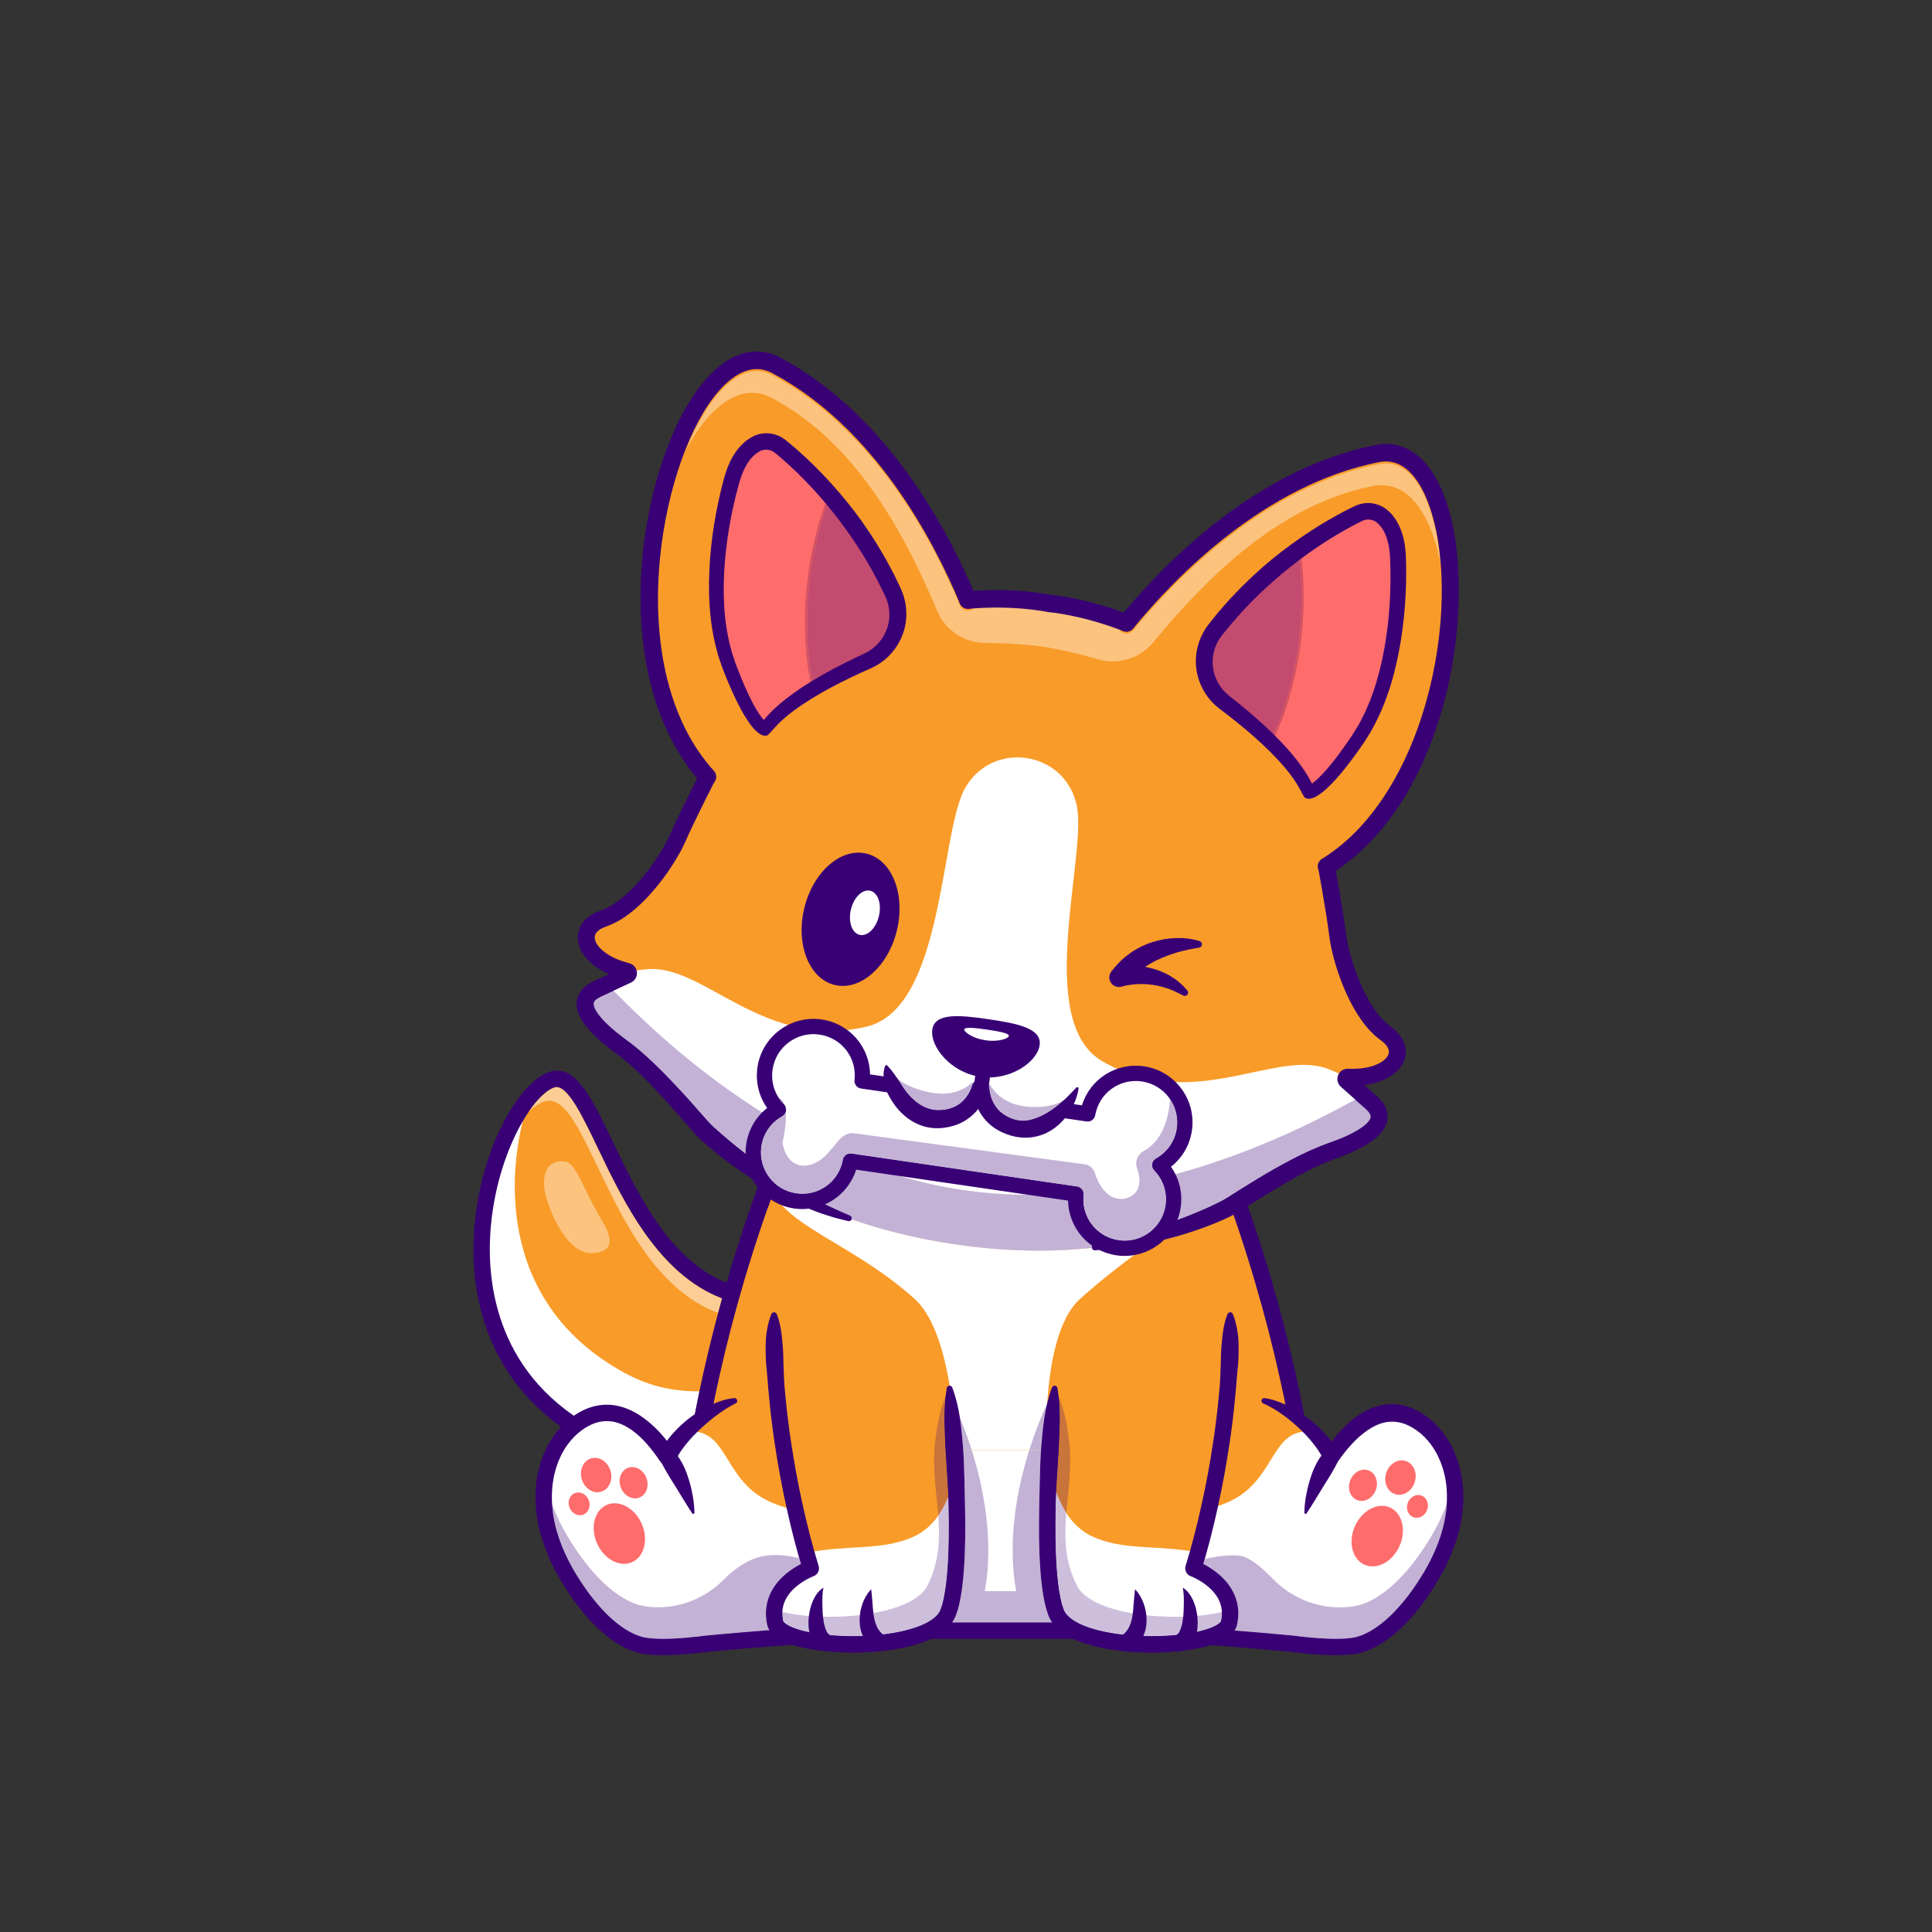 <?xml version="1.0" encoding="UTF-8" standalone="no"?>
<!DOCTYPE svg PUBLIC "-//W3C//DTD SVG 1.1//EN" "http://www.w3.org/Graphics/SVG/1.1/DTD/svg11.dtd">
<svg width="100%" height="100%" viewBox="0 0 4000 4000" version="1.1" xmlns="http://www.w3.org/2000/svg" xmlns:xlink="http://www.w3.org/1999/xlink" xml:space="preserve" xmlns:serif="http://www.serif.com/" style="fill-rule:evenodd;clip-rule:evenodd;stroke-linejoin:round;stroke-miterlimit:2;">
    <rect x="0" y="0" width="4000" height="4000" fill="#333333" stroke="none"/>
    <g>
        <path d="M1825.02,2791.13C1825.02,2791.13 1496.63,3114.42 1233.3,2977.99C843.851,2776.23 1027.48,2277.51 1141.31,2235.84C1195.23,2216.11 1232.59,2338.73 1298.56,2461.35C1384.67,2621.42 1519.54,2781.49 1803.66,2624.91L1825.02,2791.13Z" style="fill:rgb(249,155,40);fill-rule:nonzero;"/>
        <path d="M1816.59,2725.62L1825.01,2791.13C1825.01,2791.13 1496.63,3114.43 1233.3,2978C892.59,2801.48 990.503,2397.64 1096.55,2271.47C1037.47,2446.54 1042.65,2712.63 1302.01,2847C1486.83,2942.76 1703.7,2812.06 1816.59,2725.62Z" style="fill:white;fill-rule:nonzero;"/>
        <path d="M1152.23,2250.87C1150.51,2250.87 1148.81,2251.17 1147.14,2251.77C1100.04,2269.01 1025.2,2395.19 1015.11,2553.67C1008.39,2659.31 1028.81,2852.94 1241.1,2962.92C1471.45,3082.25 1761.8,2826.71 1807.09,2784.73L1789.95,2651.36C1684.16,2705.06 1589.52,2719.11 1508.36,2693.1C1367.29,2647.89 1292.6,2491.98 1238.06,2378.14C1206.76,2312.81 1177.08,2250.87 1152.23,2250.87ZM1374.56,3028.24C1320.85,3028.24 1270.84,3016.55 1225.49,2993.05C996.094,2874.21 973.999,2665.4 981.251,2551.51C991.812,2385.5 1071.01,2243.51 1135.48,2219.91C1190.26,2199.85 1224.86,2272.07 1268.66,2363.48C1323.42,2477.78 1391.58,2620.04 1518.72,2660.79C1596.21,2685.62 1689.32,2668.55 1795.47,2610.04C1800.39,2607.34 1806.33,2607.24 1811.34,2609.78C1816.34,2612.32 1819.77,2617.17 1820.49,2622.74L1841.85,2788.97C1842.53,2794.23 1840.7,2799.51 1836.92,2803.23C1833.5,2806.59 1751.85,2886.41 1636.14,2950.56C1542.94,3002.23 1454.65,3028.24 1374.56,3028.24Z" style="fill:rgb(57,0,117);fill-rule:nonzero;"/>
        <path d="M1224.23,2594.59C1166.24,2594.58 1129.45,2485.4 1127.09,2461.22C1122.52,2414.52 1144.45,2404.22 1161.74,2404.22C1166.18,2404.22 1170.31,2404.9 1173.61,2405.82C1193.68,2411.39 1211.61,2469.9 1245.63,2525.83C1265.49,2558.49 1275.81,2592.23 1226.39,2594.54C1225.67,2594.57 1224.95,2594.59 1224.23,2594.59Z" style="fill:rgb(251,195,126);fill-rule:nonzero;"/>
        <path d="M1486.73,2718.38C1392.55,2683.3 1330.13,2594.92 1282.59,2506.55C1221.37,2392.75 1184.79,2278.95 1136.74,2278.95C1133.01,2278.95 1129.23,2279.63 1125.35,2281.05C1115.63,2284.6 1105.42,2291.48 1095.09,2301.21C1113.25,2274.82 1131.69,2257.43 1147.14,2251.77C1148.81,2251.17 1150.51,2250.87 1152.23,2250.87C1177.08,2250.87 1206.76,2312.81 1238.06,2378.14C1290.84,2488.31 1362.49,2637.88 1494.92,2688.39C1492.11,2698.49 1489.38,2708.49 1486.73,2718.38Z" style="fill:rgb(252,205,148);fill-rule:nonzero;"/>
    </g>
    <g>
        <path d="M2728.41,3333.6L1409.95,3333.6C1409.95,3333.6 1405.58,2969.74 1574.52,2491.67C1606.13,2402.26 1643.82,2308.84 1688.73,2213.03C1702.93,2182.69 1717.86,2152.11 1733.59,2121.32L2404.72,2121.32C2415.95,2143.37 2426.82,2165.28 2437.28,2187.1C2478.58,2273.04 2514.02,2357.22 2544.45,2438.47C2733.1,2942.5 2728.41,3333.6 2728.41,3333.6Z" style="fill:rgb(249,155,40);fill-rule:nonzero;"/>
        <path d="M2236.31,2689.05C2141.88,2773.95 2169.91,3074.16 2169.91,3074.16L1980.62,3074.16C1980.62,3074.16 1987.86,2773.95 1893.48,2689.05C1725.53,2538.08 1526.49,2521.09 1611.68,2362.26L2518.11,2362.26C2561.61,2484.28 2404.27,2538.08 2236.31,2689.05Z" style="fill:white;fill-rule:nonzero;"/>
        <path d="M2728.39,3350.57L1409.93,3350.57C1400.64,3350.57 1393.08,3343.1 1392.96,3333.81C1392.9,3327.97 1391.71,3188.37 1431.15,2967.15C1467.49,2763.3 1546.85,2449.74 1718.49,2113.6C1722.76,2105.25 1732.98,2101.94 1741.32,2106.21C1749.66,2110.47 1752.97,2120.69 1748.72,2129.03C1579.17,2461.05 1500.7,2770.76 1464.73,2972.11C1433.44,3147.29 1427.99,3273.05 1427.08,3316.64L2711.25,3316.64C2710.33,3273.05 2704.88,3147.29 2673.59,2972.11C2637.62,2770.76 2559.15,2461.05 2389.6,2129.03C2385.35,2120.69 2388.66,2110.47 2397,2106.21C2405.36,2101.94 2415.57,2105.26 2419.83,2113.6C2591.47,2449.74 2670.83,2763.3 2707.17,2967.15C2746.61,3188.37 2745.43,3327.97 2745.36,3333.81C2745.24,3343.1 2737.68,3350.57 2728.39,3350.57Z" style="fill:rgb(57,0,117);fill-rule:nonzero;"/>
        <path d="M2962.71,3263.64C2892.49,3380.83 2830.58,3399.88 2816.9,3404.33C2776.71,3417.44 2680.14,3403.68 2680.14,3403.68C2680.14,3403.68 2411.04,3376.54 2210.27,3376.19L1932.07,3376.19C1925.91,3376.19 1919.71,3376.24 1913.46,3376.28C1714.48,3377.85 1458.18,3403.68 1458.18,3403.68C1458.18,3403.68 1361.61,3417.44 1321.42,3404.33C1307.74,3399.88 1245.83,3380.83 1175.61,3263.64C1089.19,3119.41 1129.25,3003.14 1184.05,2955.73C1260.25,2889.84 1331.82,2940.31 1382.11,3015.77C1390.19,2998.69 1403.65,2981.03 1419.86,2964.69C1450.05,2934.24 1489.72,2908.46 1521.58,2900.11C1609.62,2877.09 1698.71,2917.98 1746.16,3002.18L2392.16,3002.18C2439.61,2917.98 2528.7,2877.09 2616.75,2900.11C2665.73,2912.91 2733.1,2966.92 2756.21,3015.77C2806.5,2940.31 2878.07,2889.84 2954.27,2955.73C3009.07,3003.14 3049.13,3119.41 2962.71,3263.64Z" style="fill:rgb(249,155,40);fill-rule:nonzero;"/>
        <path d="M2962.73,3263.62C2892.48,3380.8 2830.58,3399.88 2816.92,3404.34C2776.7,3417.46 2680.17,3403.66 2680.17,3403.66C2680.17,3403.66 2573.17,3392.89 2443.77,3384.82C2367.93,3380.13 2284.47,3376.34 2210.26,3376.2L1932.07,3376.2C1925.89,3376.2 1919.71,3376.25 1913.45,3376.29C1844.37,3376.84 1768.36,3380.31 1698.6,3384.64C1567.4,3392.66 1458.2,3403.66 1458.2,3403.66C1458.2,3403.66 1361.62,3417.46 1321.4,3404.34C1307.74,3399.88 1245.83,3380.8 1175.63,3263.62C1089.2,3119.43 1129.24,3003.15 1184.06,2955.72C1260.26,2889.84 1331.82,2940.29 1382.09,3015.77C1390.2,2998.68 1403.64,2981.05 1419.87,2964.69C1506.98,2952.92 1495.17,3060.18 1588.18,3106.4C1638.82,3131.51 1704.06,3137.6 1755.23,3137.69C1803.12,3137.78 1838.74,3132.55 1838.74,3132.55C1838.74,3132.55 1819.57,3107.75 1796.58,3071.41C1783.78,3051.17 1769.75,3027.36 1757.22,3002.2L2381.1,3002.2C2369.28,3025.96 2356.12,3048.55 2343.85,3068.03C2319.96,3106.22 2299.58,3132.55 2299.58,3132.55C2299.58,3132.55 2337.45,3138.1 2387.59,3137.64C2438.04,3137.24 2500.99,3130.75 2550.13,3106.4C2643.15,3060.18 2631.33,2952.92 2718.45,2964.69C2734.68,2981.05 2748.11,2998.68 2756.23,3015.77C2806.5,2940.29 2878.06,2889.84 2954.25,2955.72C3009.08,3003.15 3049.12,3119.43 2962.73,3263.62Z" style="fill:white;fill-rule:nonzero;"/>
        <path d="M1373.07,3392.98C1366.57,3392.98 1360.13,3392.81 1353.81,3392.42C1346.36,3392.01 1339.23,3391.06 1332.65,3389.77C1329.61,3388.89 1326.73,3388.35 1323.04,3386.99C1319.74,3385.82 1316.52,3384.61 1313.33,3383.12C1300.47,3377.47 1288.18,3369.2 1276.6,3359.99C1265.02,3350.7 1254.09,3340.25 1243.98,3328.88C1223.52,3306.37 1205.73,3280.91 1189.82,3254.28C1174.32,3227.82 1161.49,3199.95 1153.09,3170.97C1147.64,3152.21 1144.14,3132.95 1142.99,3113.7C1150.84,3135.52 1161.57,3158.26 1175.63,3181.74C1245.83,3298.92 1307.74,3318 1321.4,3322.46C1326.99,3324.26 1333.66,3325.57 1341.01,3326.47C1348.31,3327.35 1355.62,3327.79 1362.87,3327.79C1413.54,3327.79 1462.43,3306.73 1498.59,3270.29C1522.13,3246.49 1554.73,3222.86 1592.87,3219.89C1596.62,3219.59 1600.42,3219.46 1604.27,3219.46C1620.27,3219.46 1637.14,3221.86 1654.64,3225.81C1655.8,3229.87 1656.99,3233.94 1658.2,3238.01C1657.65,3238.29 1657.1,3238.57 1656.55,3238.86C1651.43,3241.56 1646.44,3244.5 1641.57,3247.7C1631.88,3254.15 1622.65,3261.59 1614.43,3270.46C1606.19,3279.28 1599.05,3289.62 1593.92,3301.19C1588.83,3312.76 1586.05,3325.52 1585.71,3338.12C1585.66,3344.41 1586.02,3350.66 1586.98,3356.74L1587.77,3361.27C1587.93,3362.09 1587.98,3362.64 1588.23,3363.68C1588.55,3364.9 1588.9,3366.12 1589.28,3367.33C1590.24,3370.1 1591.48,3372.66 1592.88,3374.94C1559.98,3377.48 1527.1,3380.24 1494.24,3383.22L1470.35,3385.44L1458.24,3386.61L1446.16,3388.1C1430.68,3389.94 1415.09,3391.36 1399.6,3392.2C1390.72,3392.68 1381.84,3392.98 1373.07,3392.98Z" style="fill:rgb(195,178,213);fill-rule:nonzero;"/>
        <path d="M2765.25,3392.98C2756.49,3392.98 2747.6,3392.68 2738.72,3392.2C2723.23,3391.36 2707.64,3389.94 2692.16,3388.1L2680.08,3386.61L2667.97,3385.44L2644.08,3383.22C2614.79,3380.56 2585.48,3378.08 2556.17,3375.78C2557.78,3373.29 2559.21,3370.45 2560.29,3367.33C2560.67,3366.12 2561.02,3364.9 2561.34,3363.68C2561.59,3362.64 2561.64,3362.09 2561.8,3361.27L2562.58,3356.74C2563.55,3350.66 2563.9,3344.41 2563.86,3338.12C2563.52,3325.52 2560.74,3312.76 2555.65,3301.19C2550.52,3289.62 2543.37,3279.28 2535.14,3270.46C2526.92,3261.59 2517.69,3254.15 2508,3247.7C2503.13,3244.5 2498.14,3241.56 2493.02,3238.86C2492.47,3238.57 2491.92,3238.29 2491.37,3238.01C2492.39,3234.59 2493.38,3231.17 2494.37,3227.75C2514.58,3223.07 2533.83,3220.14 2552,3220.14C2556.49,3220.14 2560.92,3220.32 2565.28,3220.7C2585.44,3222.41 2611.95,3244.73 2634.4,3267.99C2670.98,3305.76 2720.89,3327.91 2773.15,3327.91C2776.48,3327.91 2779.8,3327.82 2783.14,3327.64C2796.09,3326.97 2807.9,3325.39 2816.92,3322.46C2830.58,3318 2892.48,3298.92 2962.73,3181.74C2976.78,3158.3 2987.49,3135.59 2995.33,3113.79C2994.17,3133.02 2990.68,3152.24 2985.23,3170.97C2976.83,3199.95 2964,3227.82 2948.5,3254.28C2932.59,3280.91 2914.8,3306.37 2894.34,3328.88C2884.23,3340.25 2873.3,3350.7 2861.72,3359.99C2850.14,3369.2 2837.85,3377.47 2825,3383.12C2821.8,3384.61 2818.58,3385.82 2815.28,3386.99C2811.59,3388.35 2808.71,3388.89 2805.67,3389.77C2799.09,3391.06 2791.96,3392.01 2784.51,3392.42C2778.19,3392.81 2771.75,3392.98 2765.25,3392.98Z" style="fill:rgb(195,178,213);fill-rule:nonzero;"/>
        <path d="M1395.64,3005.54C1398.23,3008.23 1399.87,3010.22 1401.76,3012.63C1403.49,3014.97 1405.24,3017.29 1406.73,3019.72C1409.91,3024.5 1412.56,3029.5 1415.1,3034.54C1420.11,3044.65 1423.71,3055.33 1426.96,3066.02C1430.15,3076.72 1432.66,3087.59 1434.57,3098.55C1436.39,3109.54 1437.63,3120.61 1437.81,3131.85C1437.84,3133.24 1436.72,3134.39 1435.33,3134.41C1434.46,3134.43 1433.68,3134 1433.22,3133.33L1433.18,3133.28C1426.86,3124.05 1421.33,3114.73 1415.62,3105.6L1399,3078.43C1393.47,3069.51 1387.76,3060.82 1382.61,3052C1380.05,3047.59 1377.47,3043.2 1375.08,3038.8L1371.54,3032.21C1370.49,3030.12 1369.17,3027.63 1368.57,3026L1367.51,3023.09C1364.31,3014.3 1368.84,3004.57 1377.63,3001.37C1384.12,2999 1391.14,3000.86 1395.64,3005.54Z" style="fill:rgb(57,0,117);fill-rule:nonzero;"/>
        <path d="M2769.75,3026C2769.16,3027.63 2767.84,3030.12 2766.78,3032.21L2763.24,3038.8C2760.85,3043.2 2758.28,3047.59 2755.71,3052C2750.56,3060.82 2744.85,3069.51 2739.33,3078.43L2722.7,3105.6C2716.99,3114.73 2711.46,3124.05 2705.14,3133.28L2705.11,3133.32C2704.33,3134.47 2702.76,3134.76 2701.6,3133.97C2700.88,3133.48 2700.5,3132.66 2700.51,3131.85C2700.69,3120.61 2701.93,3109.54 2703.75,3098.55C2705.66,3087.59 2708.17,3076.72 2711.37,3066.02C2714.62,3055.33 2718.21,3044.65 2723.23,3034.54C2725.76,3029.5 2728.41,3024.5 2731.59,3019.72C2733.09,3017.29 2734.84,3014.97 2736.56,3012.63C2738.45,3010.22 2740.09,3008.23 2742.68,3005.54C2749.17,2998.79 2759.9,2998.59 2766.64,3005.08C2771.62,3009.87 2773.03,3016.98 2770.82,3023.08L2769.75,3026Z" style="fill:rgb(57,0,117);fill-rule:nonzero;"/>
        <path d="M2618.2,2894.65C2634.46,2896.89 2649.82,2902.67 2664.43,2909.52C2671.72,2913.04 2678.78,2916.94 2685.73,2921.07C2692.61,2925.3 2699.26,2929.87 2705.84,2934.6C2718.89,2944.17 2731.05,2955.03 2742.32,2967.07C2753.36,2979.3 2763.8,2992.57 2771.7,3008.44L2741.96,3006.26C2760.03,2978.4 2781.5,2951.57 2810.73,2931.08C2825.44,2921.13 2842.28,2912.87 2861.01,2909.16C2879.68,2905.42 2899.77,2906.94 2917.51,2913.24C2926.37,2916.39 2934.68,2920.51 2942.48,2925.18C2950.14,2929.98 2957.38,2935.25 2964.01,2940.99C2977.59,2952.83 2988.93,2966.77 2998.25,2981.6L3004.69,2993.03C3006.97,2996.79 3008.42,3000.9 3010.31,3004.82C3014.17,3012.65 3016.63,3020.97 3019.5,3029.13C3024.25,3045.72 3027.78,3062.67 3028.9,3079.75C3031.6,3113.91 3027.2,3148.1 3017.85,3180.35C3008.48,3212.65 2994.38,3243.11 2977.64,3271.67C2960.83,3299.77 2941.96,3326.92 2919.49,3351.66C2908.4,3364.11 2896.22,3375.82 2882.93,3386.49C2869.57,3397.08 2855.2,3406.85 2838.84,3414.1C2834.8,3415.97 2830.55,3417.59 2826.34,3419.07C2822.53,3420.48 2817.62,3421.69 2812.97,3422.91C2803.91,3424.74 2795.19,3425.8 2786.71,3426.29C2769.71,3427.33 2753.24,3426.95 2736.86,3426.09C2720.5,3425.19 2704.31,3423.72 2688.12,3421.79L2676.45,3420.35L2664.75,3419.22L2641,3417.01C2577.63,3411.26 2514.15,3406.34 2450.65,3402.28C2387.16,3398.22 2323.63,3395.16 2260.2,3393.8C2228.51,3393.07 2196.84,3393.15 2164.86,3393.15L1973.47,3393.15C1941.48,3393.15 1909.81,3393.07 1878.13,3393.8C1814.69,3395.16 1751.16,3398.22 1687.67,3402.28C1624.18,3406.34 1560.69,3411.26 1497.32,3417.01L1473.57,3419.22L1461.87,3420.35L1450.2,3421.79C1434.01,3423.72 1417.82,3425.19 1401.45,3426.09C1385.08,3426.95 1368.61,3427.33 1351.61,3426.29C1343.13,3425.8 1334.41,3424.74 1325.36,3422.91C1320.7,3421.69 1315.79,3420.48 1311.98,3419.07C1307.77,3417.59 1303.52,3415.97 1299.48,3414.1C1283.12,3406.85 1268.75,3397.08 1255.4,3386.49C1242.1,3375.82 1229.92,3364.11 1218.83,3351.66C1196.37,3326.92 1177.49,3299.77 1160.68,3271.67C1143.94,3243.11 1129.85,3212.65 1120.48,3180.35C1111.12,3148.1 1106.73,3113.91 1109.42,3079.75C1109.7,3071.19 1111.46,3062.73 1112.74,3054.25C1113.25,3049.98 1114.6,3045.85 1115.57,3041.66C1116.69,3037.49 1117.52,3033.26 1118.91,3029.16C1121.83,3021.01 1124.31,3012.72 1128.2,3004.91C1130.1,3000.99 1131.57,2996.89 1133.85,2993.15L1140.33,2981.77C1149.69,2966.99 1161.07,2953.13 1174.7,2941.45C1181.36,2935.78 1188.6,2930.59 1196.26,2925.86C1204.05,2921.28 1212.32,2917.25 1221.13,2914.19C1238.78,2908.12 1258.61,2906.61 1277.08,2910.34C1295.61,2913.96 1312.37,2922.03 1327.05,2931.87C1356.29,2951.91 1378.73,2977.97 1397.25,3005.67L1365.65,3007.98C1367.72,3004.11 1369.68,3000.1 1371.9,2996.36C1374.26,2992.77 1376.47,2989.01 1378.98,2985.6C1383.9,2978.67 1389.16,2972.14 1394.77,2966.01C1405.89,2953.68 1418.17,2942.81 1431.21,2933.05C1437.83,2928.3 1444.58,2923.77 1451.52,2919.54C1458.53,2915.42 1465.71,2911.59 1473.1,2908.17C1487.93,2901.52 1503.65,2896.14 1520.12,2894.65C1523.28,2894.37 1526.06,2896.69 1526.35,2899.84C1526.57,2902.26 1525.25,2904.47 1523.21,2905.49L1522.99,2905.6C1509.59,2912.25 1497.14,2920.24 1485.26,2929.06C1479.26,2933.37 1473.49,2938.01 1467.84,2942.74C1462.11,2947.38 1456.65,2952.34 1451.28,2957.33C1440.44,2967.22 1430.41,2977.9 1421.28,2988.94C1412.26,3000.03 1404.23,3011.74 1398.56,3023.55C1394.19,3032.64 1383.28,3036.47 1374.19,3032.1C1371.19,3030.66 1368.71,3028.43 1366.96,3025.86C1350,3000.8 1330.85,2976.88 1307.51,2960.41C1295.85,2952.37 1283.34,2946.26 1270.5,2943.62C1257.64,2941.1 1244.64,2942.07 1232.09,2946.3C1225.83,2948.5 1219.7,2951.46 1213.74,2954.95C1207.84,2958.62 1202.07,2962.71 1196.58,2967.39C1185.97,2976.52 1176.92,2987.5 1169.18,2999.64L1163.84,3009.05C1161.91,3012.1 1160.74,3015.6 1159.14,3018.85C1155.85,3025.32 1153.83,3032.38 1151.32,3039.23C1150.13,3042.68 1149.47,3046.31 1148.5,3049.84C1147.69,3053.41 1146.48,3056.89 1146.08,3060.56C1145.03,3067.85 1143.43,3075.05 1143.24,3082.47C1140.93,3111.95 1144.68,3142.04 1153.09,3170.97C1161.49,3199.95 1174.32,3227.82 1189.82,3254.28C1205.73,3280.91 1223.52,3306.37 1243.98,3328.88C1254.09,3340.25 1265.02,3350.7 1276.6,3359.99C1288.18,3369.2 1300.47,3377.47 1313.33,3383.12C1316.52,3384.61 1319.74,3385.82 1323.04,3386.99C1326.73,3388.35 1329.61,3388.89 1332.65,3389.77C1339.23,3391.06 1346.36,3392.01 1353.81,3392.42C1368.65,3393.34 1384.13,3393.03 1399.6,3392.2C1415.09,3391.36 1430.68,3389.94 1446.16,3388.1L1458.24,3386.61L1470.35,3385.44L1494.24,3383.22C1557.94,3377.44 1621.67,3372.5 1685.52,3368.41C1749.36,3364.33 1813.3,3361.25 1877.43,3359.87C1906.52,3359.2 1935.65,3359.21 1964.54,3359.21L2173.79,3359.21C2202.67,3359.21 2231.79,3359.2 2260.89,3359.87C2325.02,3361.25 2388.97,3364.33 2452.8,3368.41C2516.65,3372.5 2580.38,3377.44 2644.08,3383.22L2667.97,3385.44L2680.08,3386.61L2692.16,3388.1C2707.64,3389.94 2723.23,3391.36 2738.72,3392.2C2754.19,3393.03 2769.67,3393.34 2784.51,3392.42C2791.96,3392.01 2799.09,3391.06 2805.67,3389.77C2808.71,3388.89 2811.59,3388.35 2815.28,3386.99C2818.58,3385.82 2821.8,3384.61 2825,3383.12C2837.85,3377.47 2850.14,3369.2 2861.72,3359.99C2873.3,3350.7 2884.23,3340.25 2894.34,3328.88C2914.8,3306.37 2932.59,3280.91 2948.5,3254.28C2964,3227.82 2976.83,3199.95 2985.23,3170.97C2993.64,3142.04 2997.4,3111.95 2995.08,3082.47C2994.89,3075.05 2993.29,3067.85 2992.24,3060.56C2991.82,3056.89 2990.6,3053.42 2989.77,3049.85C2988.79,3046.33 2988.11,3042.7 2986.9,3039.26C2984.36,3032.43 2982.31,3025.38 2978.99,3018.93C2977.38,3015.7 2976.19,3012.21 2974.26,3009.17L2968.88,2999.8C2961.11,2987.72 2952.01,2976.81 2941.35,2967.85C2935.85,2963.24 2930.06,2959.23 2924.17,2955.64C2918.21,2952.23 2912.12,2949.36 2905.91,2947.25C2893.46,2943.25 2880.72,2942.29 2868.06,2944.8C2855.41,2947.35 2842.98,2953.28 2831.35,2961.2C2819.74,2969.22 2808.75,2978.97 2798.69,2989.93C2788.57,3000.84 2779.17,3012.75 2770.47,3025.27L2770.19,3025.67C2764.82,3033.4 2754.2,3035.31 2746.48,3029.94C2743.91,3028.16 2741.96,3025.73 2740.73,3023.09C2735.18,3011.08 2727.38,2999.04 2718.27,2987.88C2709.29,2976.55 2699.13,2965.86 2688.32,2955.78C2682.9,2950.76 2677.34,2945.85 2671.56,2941.21C2665.84,2936.48 2659.96,2931.92 2653.85,2927.71C2641.75,2919.09 2628.94,2911.5 2615.33,2905.6L2615.15,2905.52C2612.27,2904.26 2610.95,2900.91 2612.2,2898.03C2613.24,2895.63 2615.73,2894.31 2618.2,2894.65Z" style="fill:rgb(57,0,117);fill-rule:nonzero;"/>
        <path d="M2155.23,3002.18L2131.05,3002.18C2143.84,2961.57 2157.73,2928.03 2168.03,2905.34C2160.69,2935.73 2158.12,2966.61 2155.55,2997.46C2155.44,2999.03 2155.33,3000.6 2155.23,3002.18ZM2011.82,3002.18L1994.34,3002.18C1994.23,3000.6 1994.13,2999.03 1994.02,2997.46C1992.25,2976.25 1990.49,2955.03 1987.17,2933.97C1995.02,2953.16 2003.65,2976.22 2011.82,3002.18Z" style="fill:rgb(195,178,213);fill-rule:nonzero;"/>
        <path d="M2155.23,3002.2L2131.04,3002.2C2131.04,3002.2 2131.05,3002.19 2131.05,3002.18L2155.23,3002.18L2155.23,3002.2ZM2011.83,3002.2L1994.34,3002.2L1994.34,3002.18L2011.82,3002.18C2011.82,3002.19 2011.83,3002.2 2011.83,3002.2Z" style="fill:rgb(191,108,63);fill-rule:nonzero;"/>
        <path d="M2178.29,3359.21L1971.28,3359.21C1973.34,3356.26 1975.22,3353.1 1976.87,3349.72C1977.59,3348.12 1978.38,3346.41 1978.98,3344.89L1980.42,3340.69C1981.33,3337.91 1982.41,3335.08 1983.16,3332.32C1984.56,3326.83 1986.23,3321.27 1987.2,3315.85C1991.75,3294.04 1994,3272.61 1995.62,3251.24C1998.73,3208.52 1998.83,3166.19 1998.1,3123.93C1997,3083.3 1996.95,3042.68 1994.34,3002.2L2011.83,3002.2C2036.9,3081.87 2057.77,3188.77 2038.97,3294.32L2103.85,3294.32C2085.05,3188.82 2105.93,3081.87 2131.04,3002.2L2155.23,3002.2C2152.62,3042.68 2152.57,3083.3 2151.47,3123.93C2150.74,3166.19 2150.84,3208.52 2153.95,3251.24C2155.56,3272.61 2157.82,3294.04 2162.37,3315.85C2163.34,3321.27 2165.01,3326.83 2166.41,3332.32C2167.16,3335.08 2168.24,3337.91 2169.15,3340.69L2170.59,3344.89C2171.19,3346.41 2171.98,3348.12 2172.7,3349.72C2174.35,3353.1 2176.23,3356.26 2178.29,3359.21Z" style="fill:rgb(195,178,213);fill-rule:nonzero;"/>
        <path d="M2194.32,3376.2L1955.25,3376.2C1961.06,3371.49 1966.62,3365.88 1971.28,3359.21L2178.29,3359.21C2182.95,3365.88 2188.51,3371.49 2194.32,3376.2Z" style="fill:rgb(57,0,117);fill-rule:nonzero;"/>
        <path d="M2544.86,3359.79C2532.5,3418.14 2220.99,3427.56 2186.5,3339.05C2163.59,3280.21 2166.12,3134.85 2172.39,3022.04L2172.43,3021.99C2177.03,2938.76 2183.7,2873.2 2183.7,2873.2L2546.93,2720.81C2552.16,2933.76 2502.29,3136.79 2480.61,3214.29C2474.65,3235.53 2470.82,3247.34 2470.82,3247.34C2470.82,3247.34 2561.72,3280.08 2544.86,3359.79Z" style="fill:rgb(249,155,40);fill-rule:nonzero;"/>
        <path d="M2544.86,3359.79C2532.5,3418.14 2220.99,3427.56 2186.5,3339.05C2163.59,3280.21 2166.12,3134.85 2172.39,3022.04L2172.43,3021.99C2172.43,3021.99 2179.33,3142.92 2261.43,3181.06C2326.18,3211.14 2397.78,3197.84 2480.61,3214.29C2474.65,3235.53 2470.82,3247.34 2470.82,3247.34C2470.82,3247.34 2561.72,3280.08 2544.86,3359.79Z" style="fill:white;fill-rule:nonzero;"/>
        <path d="M2189.33,2873.77C2196.72,2916.43 2193.78,2958.01 2192.01,2999.72C2189.7,3041.37 2185.95,3082.96 2185.4,3124.58C2184.68,3166.16 2184.8,3207.78 2187.79,3248.73C2189.32,3269.15 2191.53,3289.51 2195.55,3308.76C2196.42,3313.67 2197.83,3318.16 2198.99,3322.83C2199.6,3325.13 2200.44,3327.19 2201.15,3329.39L2202.24,3332.64L2203.28,3335.01C2206.23,3341.09 2211.6,3347.01 2218.6,3352.08C2232.63,3362.35 2251.26,3369.36 2270.21,3374.46C2289.31,3379.57 2309.28,3382.83 2329.42,3384.9C2369.71,3388.9 2410.97,3388.56 2450.93,3383.31C2470.76,3380.59 2490.7,3376.61 2507.89,3369.81C2512.11,3368.09 2516.13,3366.19 2519.56,3364.13C2522.98,3362.1 2525.78,3359.77 2527.12,3358.08C2527.87,3357.22 2528.05,3356.65 2528.16,3356.41L2528.22,3356.29C2528.29,3356.06 2528.39,3355.3 2528.48,3354.84L2529.04,3351.62C2529.73,3347.34 2529.93,3343.11 2529.94,3338.91C2529.67,3330.56 2527.91,3322.48 2524.58,3314.84C2521.19,3307.23 2516.34,3300.05 2510.27,3293.55C2504.24,3287.02 2497.06,3281.19 2489.31,3276.03C2485.41,3273.46 2481.36,3271.08 2477.22,3268.89C2475.14,3267.81 2473.05,3266.76 2470.95,3265.8C2468.96,3264.86 2466.51,3263.83 2465.08,3263.29C2456.53,3260.07 2452.06,3250.71 2454.69,3242.09C2467.49,3200.63 2478.42,3157.46 2487.92,3114.5C2497.51,3071.43 2505.4,3027.98 2511.92,2984.37C2515.39,2962.59 2517.87,2940.69 2520.59,2918.82C2521.81,2907.87 2522.73,2896.9 2523.82,2885.94L2525.39,2869.49C2525.81,2864 2526.04,2858.51 2526.37,2853.01L2527.56,2820.02C2527.62,2809.03 2528.04,2798.06 2528.86,2787.09C2529.41,2781.61 2529.84,2776.12 2530.51,2770.63C2530.96,2765.15 2531.65,2759.66 2532.53,2754.16C2533.43,2748.66 2534.49,2743.15 2535.95,2737.61C2537.33,2732.08 2538.96,2726.53 2541.27,2720.94L2541.36,2720.73C2542.64,2717.62 2546.2,2716.14 2549.3,2717.42C2550.83,2718.05 2551.98,2719.25 2552.58,2720.66C2554.94,2726.19 2556.63,2731.76 2558.06,2737.36C2559.58,2742.95 2560.69,2748.56 2561.64,2754.19C2562.58,2759.82 2563.32,2765.45 2563.82,2771.1C2564.22,2776.73 2564.23,2782.36 2564.44,2788C2564.54,2799.28 2564.25,2810.55 2563.6,2821.79L2560.46,2855.42L2559.21,2872.25L2557.61,2889.03C2556.5,2900.21 2555.56,2911.42 2554.31,2922.59C2551.55,2944.88 2549.01,2967.21 2545.48,2989.39C2538.84,3033.8 2530.81,3077.99 2521.06,3121.81C2511.32,3165.75 2500.43,3208.96 2486.97,3252.56L2476.59,3231.36C2480.05,3232.67 2482.42,3233.72 2485.18,3234.99C2487.85,3236.22 2490.44,3237.51 2493.02,3238.86C2498.14,3241.56 2503.13,3244.5 2508,3247.7C2517.69,3254.15 2526.92,3261.59 2535.14,3270.46C2543.37,3279.28 2550.52,3289.62 2555.65,3301.19C2560.74,3312.76 2563.52,3325.52 2563.86,3338.12C2563.9,3344.41 2563.55,3350.66 2562.58,3356.74L2561.8,3361.27C2561.64,3362.09 2561.59,3362.64 2561.34,3363.68C2561.02,3364.9 2560.67,3366.12 2560.29,3367.33C2558.67,3372.02 2556.23,3376.09 2553.63,3379.26C2548.35,3385.73 2542.63,3389.79 2537.11,3393.17C2531.55,3396.51 2526.04,3399.05 2520.56,3401.29C2498.67,3409.87 2477.09,3413.89 2455.47,3416.94C2412.27,3422.59 2369.1,3422.91 2325.96,3418.66C2304.41,3416.44 2282.85,3412.95 2261.43,3407.24C2240.09,3401.35 2218.52,3393.85 2198.47,3379.4C2188.59,3372.17 2178.96,3362.56 2172.7,3349.72C2171.98,3348.12 2171.19,3346.41 2170.59,3344.89L2169.15,3340.69C2168.24,3337.91 2167.16,3335.08 2166.41,3332.32C2165.01,3326.83 2163.34,3321.27 2162.37,3315.85C2157.82,3294.04 2155.56,3272.61 2153.95,3251.24C2150.84,3208.52 2150.74,3166.19 2151.47,3123.93C2152.61,3081.72 2152.62,3039.5 2155.55,2997.46C2159.04,2955.47 2162.55,2913.43 2178.07,2872.62C2179.22,2869.6 2182.61,2868.08 2185.63,2869.23C2187.63,2869.99 2188.97,2871.73 2189.31,2873.7L2189.33,2873.77Z" style="fill:rgb(57,0,117);fill-rule:nonzero;"/>
        <path d="M2897.57,3200.89C2883.02,3233.6 2850.55,3250.91 2825.05,3239.57C2799.55,3228.22 2790.68,3192.51 2805.23,3159.81C2819.78,3127.1 2852.25,3109.79 2877.75,3121.13C2903.24,3132.48 2912.12,3168.19 2897.57,3200.89Z" style="fill:rgb(255,108,108);fill-rule:nonzero;"/>
        <path d="M2848.29,3085.35C2841.71,3102.31 2824.58,3111.49 2810.01,3105.84C2795.44,3100.2 2788.96,3081.87 2795.53,3064.91C2802.1,3047.94 2819.24,3038.77 2833.81,3044.41C2848.38,3050.06 2854.86,3068.39 2848.29,3085.35Z" style="fill:rgb(255,108,108);fill-rule:nonzero;"/>
        <path d="M2929.06,3068.48C2923.11,3087.47 2905.04,3098.71 2888.7,3093.59C2872.35,3088.47 2863.92,3068.93 2869.87,3049.94C2875.82,3030.96 2893.89,3019.71 2910.23,3024.83C2926.58,3029.95 2935.01,3049.49 2929.06,3068.48Z" style="fill:rgb(255,108,108);fill-rule:nonzero;"/>
        <path d="M2954.6,3126.54C2949.83,3138.87 2937.04,3145.4 2926.04,3141.13C2915.04,3136.87 2909.99,3123.43 2914.76,3111.11C2919.54,3098.79 2932.32,3092.25 2943.33,3096.52C2954.33,3100.78 2959.37,3114.22 2954.6,3126.54Z" style="fill:rgb(255,108,108);fill-rule:nonzero;"/>
        <path d="M1236.13,3195.59C1250.68,3228.3 1283.15,3245.61 1308.65,3234.27C1334.15,3222.92 1343.02,3187.21 1328.47,3154.5C1313.92,3121.8 1281.45,3104.48 1255.95,3115.83C1230.45,3127.17 1221.58,3162.88 1236.13,3195.59Z" style="fill:rgb(255,108,108);fill-rule:nonzero;"/>
        <path d="M1285.41,3080.05C1291.98,3097.01 1309.12,3106.19 1323.69,3100.54C1338.26,3094.9 1344.74,3076.57 1338.17,3059.61C1331.59,3042.64 1314.46,3033.47 1299.89,3039.11C1285.32,3044.76 1278.84,3063.08 1285.41,3080.05Z" style="fill:rgb(255,108,108);fill-rule:nonzero;"/>
        <path d="M1204.64,3063.18C1210.59,3082.17 1228.66,3093.41 1245,3088.29C1261.34,3083.17 1269.77,3063.63 1263.83,3044.64C1257.88,3025.65 1239.81,3014.41 1223.46,3019.53C1207.12,3024.65 1198.69,3044.19 1204.64,3063.18Z" style="fill:rgb(255,108,108);fill-rule:nonzero;"/>
        <path d="M1179.1,3121.24C1183.87,3133.56 1196.66,3140.1 1207.66,3135.83C1218.66,3131.57 1223.71,3118.13 1218.94,3105.81C1214.16,3093.49 1201.37,3086.95 1190.37,3091.22C1179.37,3095.48 1174.32,3108.92 1179.1,3121.24Z" style="fill:rgb(255,108,108);fill-rule:nonzero;"/>
        <path d="M1963.04,3339.05C1928.6,3427.56 1617.09,3418.14 1604.73,3359.79C1587.87,3280.08 1678.72,3247.34 1678.72,3247.34C1678.72,3247.34 1674.98,3235.85 1669.21,3215.15C1647.65,3138.32 1597.38,2934.52 1602.66,2720.81L1965.88,2873.2C1965.88,2873.2 1973.86,2951.61 1978.42,3045.89C1983.69,3154.55 1984.37,3284.27 1963.04,3339.05Z" style="fill:rgb(249,155,40);fill-rule:nonzero;"/>
        <path d="M1963.04,3339.05C1928.6,3427.56 1617.09,3418.14 1604.73,3359.79C1587.87,3280.08 1678.72,3247.34 1678.72,3247.34C1678.72,3247.34 1674.98,3235.85 1669.21,3215.15C1753.79,3197.39 1826.7,3211.63 1892.53,3181.06C1951.68,3153.56 1971.79,3083.13 1978.42,3045.89C1983.69,3154.55 1984.37,3284.27 1963.04,3339.05Z" style="fill:white;fill-rule:nonzero;"/>
        <path d="M1971.49,2872.62C1987.02,2913.43 1990.52,2955.47 1994.02,2997.46C1996.95,3039.5 1996.96,3081.72 1998.1,3123.93C1998.83,3166.19 1998.73,3208.52 1995.62,3251.24C1994,3272.61 1991.75,3294.04 1987.2,3315.85C1986.23,3321.27 1984.56,3326.83 1983.16,3332.32C1982.41,3335.08 1981.33,3337.91 1980.42,3340.69L1978.98,3344.89C1978.38,3346.41 1977.59,3348.12 1976.87,3349.72C1970.61,3362.56 1960.98,3372.17 1951.1,3379.4C1931.05,3393.85 1909.48,3401.35 1888.14,3407.24C1866.71,3412.95 1845.16,3416.44 1823.6,3418.66C1780.47,3422.91 1737.3,3422.59 1694.1,3416.94C1672.48,3413.89 1650.9,3409.87 1629.01,3401.29C1623.53,3399.05 1618.02,3396.51 1612.46,3393.17C1606.94,3389.79 1601.21,3385.73 1595.94,3379.26C1593.33,3376.09 1590.9,3372.02 1589.28,3367.33C1588.9,3366.12 1588.55,3364.9 1588.23,3363.68C1587.98,3362.64 1587.93,3362.09 1587.77,3361.27L1586.98,3356.74C1586.02,3350.66 1585.66,3344.41 1585.71,3338.12C1586.05,3325.52 1588.83,3312.76 1593.92,3301.19C1599.05,3289.62 1606.19,3279.28 1614.43,3270.46C1622.65,3261.59 1631.88,3254.15 1641.57,3247.7C1646.44,3244.5 1651.43,3241.56 1656.55,3238.86C1659.13,3237.51 1661.72,3236.22 1664.38,3234.99C1667.15,3233.72 1669.51,3232.67 1672.98,3231.36L1662.6,3252.56C1649.14,3208.96 1638.25,3165.75 1628.51,3121.81C1618.75,3077.99 1610.73,3033.8 1604.09,2989.39C1600.56,2967.21 1598.02,2944.88 1595.25,2922.59C1594.01,2911.42 1593.06,2900.21 1591.96,2889.03L1590.35,2872.25L1589.11,2855.42L1585.97,2821.79C1585.32,2810.55 1585.02,2799.28 1585.13,2788C1585.34,2782.36 1585.35,2776.73 1585.74,2771.1C1586.25,2765.45 1586.99,2759.82 1587.93,2754.19C1588.88,2748.56 1589.99,2742.95 1591.51,2737.36C1592.94,2731.76 1594.63,2726.19 1596.99,2720.66C1598.31,2717.57 1601.88,2716.13 1604.97,2717.45C1606.49,2718.1 1607.61,2719.3 1608.2,2720.71L1608.3,2720.94C1610.6,2726.53 1612.24,2732.08 1613.62,2737.61C1615.08,2743.15 1616.14,2748.66 1617.03,2754.16C1617.92,2759.66 1618.6,2765.15 1619.06,2770.63C1619.73,2776.12 1620.16,2781.61 1620.71,2787.09C1621.52,2798.06 1621.95,2809.03 1622,2820.02L1623.19,2853.01C1623.53,2858.51 1623.76,2864 1624.17,2869.49L1625.75,2885.94C1626.84,2896.9 1627.76,2907.87 1628.98,2918.82C1631.7,2940.69 1634.18,2962.59 1637.65,2984.37C1644.17,3027.98 1652.06,3071.43 1661.65,3114.5C1671.15,3157.46 1682.08,3200.63 1694.88,3242.09C1697.57,3250.82 1692.92,3260.09 1684.49,3263.29C1683.05,3263.83 1680.61,3264.86 1678.62,3265.8C1676.52,3266.76 1674.43,3267.81 1672.35,3268.89C1668.21,3271.08 1664.16,3273.46 1660.26,3276.03C1652.51,3281.19 1645.33,3287.02 1639.3,3293.55C1633.23,3300.05 1628.37,3307.23 1624.98,3314.84C1621.65,3322.48 1619.9,3330.56 1619.63,3338.91C1619.64,3343.11 1619.84,3347.34 1620.53,3351.62L1621.09,3354.84C1621.17,3355.3 1621.28,3356.06 1621.35,3356.29L1621.41,3356.41C1621.52,3356.65 1621.7,3357.22 1622.45,3358.08C1623.79,3359.77 1626.59,3362.1 1630.01,3364.13C1633.44,3366.19 1637.46,3368.09 1641.68,3369.81C1658.87,3376.61 1678.81,3380.59 1698.64,3383.31C1738.6,3388.56 1779.86,3388.9 1820.15,3384.9C1840.29,3382.83 1860.26,3379.57 1879.35,3374.46C1898.31,3369.36 1916.94,3362.35 1930.97,3352.08C1937.97,3347.01 1943.34,3341.09 1946.29,3335.01L1947.33,3332.64L1948.42,3329.39C1949.12,3327.19 1949.96,3325.13 1950.58,3322.83C1951.73,3318.16 1953.14,3313.67 1954.02,3308.76C1958.04,3289.51 1960.25,3269.15 1961.78,3248.73C1964.77,3207.78 1964.9,3166.16 1964.17,3124.58C1963.62,3082.96 1959.86,3041.37 1957.56,2999.72C1955.79,2958.01 1952.85,2916.43 1960.24,2873.77L1960.25,2873.71C1960.81,2870.52 1963.84,2868.38 1967.02,2868.94C1969.13,2869.3 1970.78,2870.76 1971.49,2872.62Z" style="fill:rgb(57,0,117);fill-rule:nonzero;"/>
        <path d="M1942.59,3137.99C1938.91,3089.69 1930.22,3040.99 1935.64,2989.34C1939.45,2953.1 1946.03,2919.17 1957.75,2891.31C1953.64,2927.87 1956.03,2963.75 1957.56,2999.72C1959.39,3032.82 1962.14,3065.87 1963.46,3098.94C1958.17,3112.11 1951.36,3125.55 1942.59,3137.99Z" style="fill:rgb(201,116,59);fill-rule:nonzero;"/>
        <path d="M1765.62,3387.61C1743.15,3387.61 1720.7,3386.21 1698.64,3383.31C1678.81,3380.59 1658.87,3376.61 1641.68,3369.81C1637.46,3368.09 1633.44,3366.19 1630.01,3364.13C1626.59,3362.1 1623.79,3359.77 1622.45,3358.08C1621.7,3357.22 1621.52,3356.65 1621.41,3356.41L1621.35,3356.29C1621.28,3356.06 1621.17,3355.3 1621.09,3354.84L1620.53,3351.62C1619.84,3347.34 1619.64,3343.11 1619.63,3338.91C1619.65,3338.4 1619.67,3337.89 1619.7,3337.39C1647.29,3343.94 1681.81,3347.39 1717.62,3347.39C1804,3347.39 1897.91,3327.33 1920.29,3282.49C1944.95,3233.07 1946.22,3185.73 1942.59,3137.99C1951.36,3125.55 1958.17,3112.11 1963.46,3098.94C1963.81,3107.48 1964.05,3116.03 1964.17,3124.58C1964.9,3166.16 1964.77,3207.78 1961.78,3248.73C1960.25,3269.15 1958.04,3289.51 1954.02,3308.76C1953.14,3313.67 1951.73,3318.16 1950.58,3322.83C1949.96,3325.13 1949.12,3327.19 1948.42,3329.39L1947.33,3332.64L1946.29,3335.01C1943.34,3341.09 1937.97,3347.01 1930.97,3352.08C1916.94,3362.35 1898.31,3369.36 1879.35,3374.46C1860.26,3379.57 1840.29,3382.83 1820.15,3384.9C1802.1,3386.69 1783.85,3387.61 1765.62,3387.61Z" style="fill:rgb(205,191,220);fill-rule:nonzero;"/>
        <path d="M1765.88,3404.57C1685.7,3404.57 1610.68,3387.83 1604.74,3359.77C1602.71,3350.06 1602.24,3341.07 1603,3332.76C1608.22,3334.44 1613.8,3335.98 1619.7,3337.39C1619.67,3337.89 1619.65,3338.4 1619.63,3338.91C1619.64,3343.11 1619.84,3347.34 1620.53,3351.62L1621.09,3354.84C1621.17,3355.3 1621.28,3356.06 1621.35,3356.29L1621.41,3356.41C1621.52,3356.65 1621.7,3357.22 1622.45,3358.08C1623.79,3359.77 1626.59,3362.1 1630.01,3364.13C1633.44,3366.19 1637.46,3368.09 1641.68,3369.81C1658.87,3376.61 1678.81,3380.59 1698.64,3383.31C1720.7,3386.21 1743.15,3387.61 1765.62,3387.61C1783.85,3387.61 1802.1,3386.69 1820.15,3384.9C1840.29,3382.83 1860.26,3379.57 1879.35,3374.46C1898.31,3369.36 1916.94,3362.35 1930.97,3352.08C1937.97,3347.01 1943.34,3341.09 1946.29,3335.01L1947.33,3332.64L1948.42,3329.39C1949.12,3327.19 1949.96,3325.13 1950.58,3322.83C1951.73,3318.16 1953.14,3313.67 1954.02,3308.76C1958.04,3289.51 1960.25,3269.15 1961.78,3248.73C1964.77,3207.78 1964.9,3166.16 1964.17,3124.58C1964.05,3116.03 1963.81,3107.48 1963.46,3098.94C1962.14,3065.87 1959.39,3032.82 1957.56,2999.72C1956.03,2963.75 1953.64,2927.87 1957.75,2891.31C1960.25,2885.37 1962.98,2879.7 1965.97,2874.35C1966.99,2884.31 1974.2,2958.25 1978.4,3045.88C1983.7,3154.56 1984.38,3284.27 1963.05,3339.03C1945.16,3385.01 1852.51,3404.57 1765.88,3404.57Z" style="fill:rgb(57,0,117);fill-rule:nonzero;"/>
        <path d="M2207.62,3132.45C2198.44,3118.22 2191.62,3102.95 2186.57,3088.45C2188,3058.88 2190.37,3029.32 2192.01,2999.72C2193.54,2963.53 2195.96,2927.44 2191.74,2890.66C2203.64,2918.64 2210.29,2952.82 2214.13,2989.34C2219.35,3039.02 2211.5,3085.96 2207.62,3132.45Z" style="fill:rgb(201,116,59);fill-rule:nonzero;"/>
        <path d="M2383.95,3387.61C2365.72,3387.61 2347.47,3386.69 2329.42,3384.9C2309.28,3382.83 2289.31,3379.57 2270.21,3374.46C2251.26,3369.36 2232.63,3362.35 2218.6,3352.08C2211.6,3347.01 2206.23,3341.09 2203.28,3335.01L2202.24,3332.64L2201.15,3329.39C2200.44,3327.19 2199.6,3325.13 2198.99,3322.83C2197.83,3318.16 2196.42,3313.67 2195.55,3308.76C2191.53,3289.51 2189.32,3269.15 2187.79,3248.73C2184.8,3207.78 2184.68,3166.16 2185.4,3124.58C2185.56,3112.54 2185.99,3100.5 2186.57,3088.45C2191.62,3102.95 2198.44,3118.22 2207.62,3132.45C2203.48,3182.06 2203.86,3231.16 2229.48,3282.49C2251.86,3327.33 2345.77,3347.39 2432.15,3347.39C2467.87,3347.39 2502.31,3343.96 2529.88,3337.43C2529.9,3337.92 2529.92,3338.42 2529.94,3338.91C2529.93,3343.11 2529.73,3347.34 2529.04,3351.62L2528.48,3354.84C2528.39,3355.3 2528.29,3356.06 2528.22,3356.29L2528.16,3356.41C2528.05,3356.65 2527.87,3357.22 2527.12,3358.08C2525.78,3359.77 2522.98,3362.1 2519.56,3364.13C2516.13,3366.19 2512.11,3368.09 2507.89,3369.81C2490.7,3376.61 2470.76,3380.59 2450.93,3383.31C2428.87,3386.21 2406.42,3387.61 2383.95,3387.61Z" style="fill:rgb(205,191,220);fill-rule:nonzero;"/>
        <path d="M2383.89,3404.57C2297.26,3404.57 2204.61,3385.01 2186.72,3339.03C2165.39,3284.27 2166.07,3154.56 2171.37,3045.88C2175.57,2958.25 2182.78,2884.31 2183.8,2874.35C2186.68,2879.5 2189.32,2884.95 2191.74,2890.66C2195.96,2927.44 2193.54,2963.53 2192.01,2999.72C2190.37,3029.32 2188,3058.88 2186.57,3088.45C2185.99,3100.5 2185.56,3112.54 2185.4,3124.58C2184.68,3166.16 2184.8,3207.78 2187.79,3248.73C2189.32,3269.15 2191.53,3289.51 2195.55,3308.76C2196.42,3313.67 2197.83,3318.16 2198.99,3322.83C2199.6,3325.13 2200.44,3327.19 2201.15,3329.39L2202.24,3332.64L2203.28,3335.01C2206.23,3341.09 2211.6,3347.01 2218.6,3352.08C2232.63,3362.35 2251.26,3369.36 2270.21,3374.46C2289.31,3379.57 2309.28,3382.83 2329.42,3384.9C2347.47,3386.69 2365.72,3387.61 2383.95,3387.61C2406.42,3387.61 2428.87,3386.21 2450.93,3383.31C2470.76,3380.59 2490.7,3376.61 2507.89,3369.81C2512.11,3368.09 2516.13,3366.19 2519.56,3364.13C2522.98,3362.1 2525.78,3359.77 2527.12,3358.08C2527.87,3357.22 2528.05,3356.65 2528.16,3356.41L2528.22,3356.29C2528.29,3356.06 2528.39,3355.3 2528.48,3354.84L2529.04,3351.62C2529.73,3347.34 2529.93,3343.11 2529.94,3338.91C2529.92,3338.42 2529.9,3337.92 2529.88,3337.43C2535.85,3336.02 2541.5,3334.46 2546.77,3332.76C2547.53,3341.07 2547.06,3350.06 2545.03,3359.77C2539.09,3387.83 2464.07,3404.57 2383.89,3404.57Z" style="fill:rgb(57,0,117);fill-rule:nonzero;"/>
        <path d="M1803.72,3290.46C1805.11,3301.66 1805.78,3311.87 1806.57,3321.74C1807.35,3331.56 1808.02,3340.94 1809.76,3349.6C1811.49,3358.23 1814.14,3366.02 1817.79,3372.05C1819.53,3375.13 1821.66,3377.69 1823.82,3380.14C1826.15,3382.45 1828.68,3384.56 1831.51,3386.74L1832.88,3387.79C1840.3,3393.5 1841.68,3404.15 1835.97,3411.56C1831,3418.01 1822.31,3419.89 1815.25,3416.52C1809.21,3413.64 1803.48,3409.68 1798.59,3404.76C1793.68,3399.85 1789.9,3393.99 1786.91,3388.04C1781.11,3375.92 1779.51,3363.3 1779.81,3351.64C1780.21,3339.94 1782.31,3328.85 1786.29,3318.53C1788.27,3313.38 1790.63,3308.41 1793.55,3303.7C1796.37,3298.98 1799.64,3294.46 1803.72,3290.46Z" style="fill:rgb(57,0,117);fill-rule:nonzero;"/>
        <path d="M1704.95,3287.32C1703.48,3293.19 1703.17,3298.53 1702.82,3303.9L1702.59,3311.88L1702.63,3319.76C1702.78,3330.17 1703,3340.4 1704.27,3350.19C1705.42,3359.89 1707.55,3369.44 1710.78,3376.27C1712.25,3379.73 1714.18,3382.16 1715.42,3383.33C1716.8,3384.43 1717.24,3384.94 1719.31,3385.62L1722.58,3386.7C1731.4,3389.61 1736.2,3399.14 1733.28,3407.96C1730.99,3414.91 1724.58,3419.35 1717.67,3419.52C1708.73,3419.71 1698.45,3415.75 1691.73,3409.43C1684.73,3403.23 1681.06,3395.84 1678.48,3389.13C1673.69,3375.41 1673.38,3362.7 1674.25,3350.49C1675.29,3338.29 1677.84,3326.52 1682.56,3315.43C1683.71,3312.66 1685.08,3309.95 1686.56,3307.31C1688.01,3304.66 1689.61,3302.07 1691.45,3299.62C1695.01,3294.74 1699.46,3290.01 1704.95,3287.32Z" style="fill:rgb(57,0,117);fill-rule:nonzero;"/>
        <path d="M2349.9,3290.46C2353.99,3294.46 2357.26,3298.98 2360.08,3303.7C2363,3308.41 2365.36,3313.38 2367.33,3318.53C2371.31,3328.85 2373.41,3339.94 2373.81,3351.64C2374.11,3363.3 2372.51,3375.92 2366.71,3388.04C2363.72,3393.99 2359.94,3399.85 2355.03,3404.76C2350.15,3409.68 2344.41,3413.64 2338.37,3416.52C2329.92,3420.55 2319.81,3416.96 2315.78,3408.51C2312.28,3401.17 2314.54,3392.56 2320.73,3387.8L2322.11,3386.74C2324.94,3384.56 2327.48,3382.45 2329.8,3380.14C2331.97,3377.69 2334.09,3375.13 2335.83,3372.05C2339.49,3366.02 2342.13,3358.23 2343.87,3349.6C2345.61,3340.94 2346.28,3331.56 2347.05,3321.74C2347.85,3311.87 2348.51,3301.66 2349.9,3290.46Z" style="fill:rgb(57,0,117);fill-rule:nonzero;"/>
        <path d="M2448.67,3287.32C2454.16,3290.01 2458.61,3294.74 2462.17,3299.62C2464.02,3302.07 2465.62,3304.66 2467.07,3307.31C2468.55,3309.95 2469.91,3312.66 2471.07,3315.43C2475.79,3326.52 2478.33,3338.29 2479.37,3350.49C2480.24,3362.7 2479.94,3375.41 2475.14,3389.13C2472.57,3395.84 2468.89,3403.23 2461.9,3409.43C2455.18,3415.75 2444.9,3419.71 2435.96,3419.52C2426.66,3419.31 2419.29,3411.61 2419.5,3402.32C2419.66,3395 2424.45,3388.89 2431.02,3386.7L2434.31,3385.62C2436.38,3384.94 2436.82,3384.43 2438.21,3383.33C2439.45,3382.16 2441.38,3379.73 2442.84,3376.27C2446.08,3369.44 2448.21,3359.89 2449.36,3350.19C2450.63,3340.4 2450.84,3330.17 2450.99,3319.76L2451.04,3311.88L2450.8,3303.9C2450.46,3298.53 2450.14,3293.19 2448.67,3287.32Z" style="fill:rgb(57,0,117);fill-rule:nonzero;"/>
        <path d="M1589.77,2500.08C1584.64,2497.31 1579.56,2494.5 1574.52,2491.67C1576.82,2485.18 1579.14,2478.67 1581.5,2472.14C1585.92,2476.22 1590.67,2479.98 1595.71,2483.37C1593.71,2488.95 1591.73,2494.54 1589.77,2500.08Z" style="fill:rgb(57,0,117);fill-rule:nonzero;"/>
        <path d="M2150.69,2589.3C2147.81,2589.3 2144.92,2589.29 2142,2589.26C2144.9,2589.29 2147.8,2589.3 2150.67,2589.3C2171.57,2589.3 2191.68,2588.69 2210.94,2587.59C2228.18,2586.6 2244.76,2585.2 2260.67,2583.48L2260.68,2583.48C2226.98,2587.13 2190.3,2589.3 2150.69,2589.3Z" style="fill:rgb(153,124,184);fill-rule:nonzero;"/>
        <path d="M2210.94,2587.59C2228.18,2586.6 2244.76,2585.2 2260.67,2583.47L2260.67,2583.48C2244.76,2585.2 2228.18,2586.6 2210.94,2587.59Z" style="fill:rgb(191,108,63);fill-rule:nonzero;"/>
    </g>
    <g>
        <path d="M2684.1,1620.29C2665.47,1563.07 2596.08,1491.78 2536.86,1438.8C2483.4,1390.97 2482.18,1307.9 2533.53,1257.81C2623.9,1169.65 2728.66,1112.58 2798.94,1080.73C2840.58,1061.86 2888.06,1091.16 2890.13,1136.84C2893.33,1207.64 2886.42,1314.56 2837.88,1432.58C2785.38,1560.24 2691.8,1619.26 2691.8,1619.26L2684.1,1620.29Z" style="fill:rgb(255,108,108);fill-rule:nonzero;"/>
        <path d="M2693.01,1621.17L2690.6,1617.35C2691.53,1616.77 2784.19,1557.18 2835.79,1431.72C2884.51,1313.28 2891,1206.04 2887.87,1136.94C2886.93,1116.18 2875.8,1097.3 2858.08,1086.44C2840.19,1075.46 2818.96,1074.13 2799.87,1082.79C2728.56,1115.1 2624.75,1171.98 2535.1,1259.42C2510.9,1283.04 2497.43,1315.92 2498.16,1349.64C2498.89,1383.51 2513.16,1414.57 2538.36,1437.12C2595.31,1488.06 2667.2,1561.08 2686.26,1619.58L2681.96,1620.99C2663.21,1563.43 2591.89,1491.06 2535.35,1440.48C2509.21,1417.1 2494.4,1384.87 2493.64,1349.74C2492.89,1314.77 2506.85,1280.67 2531.95,1256.19C2622.07,1168.28 2726.37,1111.14 2798,1078.68C2818.19,1069.53 2841.53,1070.99 2860.44,1082.59C2879.44,1094.24 2891.38,1114.48 2892.38,1136.74C2895.54,1206.3 2889,1314.24 2839.97,1433.44C2787.79,1560.3 2693.95,1620.58 2693.01,1621.17Z" style="fill:rgb(57,0,117);fill-rule:nonzero;"/>
        <path d="M2646.44,1456.97C2637.39,1479.04 2627.06,1499.02 2616.22,1517.06C2591.29,1489.28 2563.04,1462.24 2536.88,1438.83C2483.41,1390.99 2482.2,1307.92 2533.5,1257.78C2584.86,1207.66 2640.9,1167.6 2692.62,1136.49C2696.17,1143.94 2698.34,1152.31 2698.73,1161.28C2701.91,1232.07 2694.99,1338.96 2646.44,1456.97Z" style="fill:rgb(255,108,108);fill-rule:nonzero;"/>
        <path d="M2691.61,1139.74C2632.42,1175.55 2579.76,1215.8 2535.08,1259.4C2510.88,1283.05 2497.43,1315.97 2498.17,1349.7C2498.92,1383.56 2513.2,1414.61 2538.38,1437.14C2568.26,1463.88 2594.31,1489.48 2615.85,1513.28C2626.79,1494.77 2636.38,1475.55 2644.36,1456.11C2693.05,1337.75 2699.58,1230.51 2696.48,1161.39C2696.15,1153.81 2694.51,1146.54 2691.61,1139.74ZM2616.58,1520.85L2614.54,1518.57C2592.72,1494.26 2566.08,1467.99 2535.38,1440.51C2509.25,1417.13 2494.43,1384.92 2493.66,1349.8C2492.89,1314.82 2506.83,1280.69 2531.92,1256.17C2577.4,1211.79 2631.08,1170.87 2691.46,1134.56L2693.58,1133.28L2694.66,1135.52C2698.47,1143.52 2700.6,1152.15 2700.99,1161.19C2704.11,1230.76 2697.54,1338.7 2648.54,1457.83C2640.09,1478.4 2629.87,1498.72 2618.16,1518.23L2616.58,1520.85Z" style="fill:rgb(57,0,117);fill-rule:nonzero;"/>
        <path d="M1571.42,1456.94C1605.71,1407.5 1692.66,1359.16 1764.62,1325.43C1829.57,1294.99 1854.61,1215.77 1819.83,1153.03C1758.61,1042.63 1674.67,957.851 1616.51,907.15C1582.04,877.106 1528.15,891.525 1513.04,934.68C1489.62,1001.58 1465.51,1105.96 1478.08,1232.96C1491.68,1370.32 1564.34,1453.75 1564.34,1453.75L1571.42,1456.94Z" style="fill:rgb(255,108,108);fill-rule:nonzero;"/>
        <path d="M1573.28,1458.23L1569.57,1455.65C1604.63,1405.1 1694.47,1355.82 1763.66,1323.39C1794.27,1309.04 1816.88,1283.39 1827.31,1251.16C1837.7,1219.07 1834.25,1183.7 1817.85,1154.13C1757.12,1044.6 1674.03,960.293 1615.02,908.853C1599.21,895.076 1578.51,890.242 1558.21,895.618C1538.13,900.931 1522.04,915.81 1515.17,935.428C1492.31,1000.72 1467.71,1105.3 1480.33,1232.73C1493.69,1367.73 1565.32,1451.44 1566.05,1452.27L1562.64,1455.23C1561.9,1454.39 1489.35,1369.68 1475.84,1233.18C1463.14,1104.92 1487.9,999.658 1510.9,933.934C1518.27,912.903 1535.52,896.947 1557.06,891.25C1578.49,885.581 1601.29,890.883 1617.99,905.449C1677.27,957.124 1760.75,1041.84 1821.8,1151.94C1838.8,1182.6 1842.38,1219.28 1831.6,1252.55C1820.78,1285.98 1797.33,1312.59 1765.57,1327.48C1696.89,1359.68 1607.77,1408.49 1573.28,1458.23Z" style="fill:rgb(57,0,117);fill-rule:nonzero;"/>
        <path d="M1654.43,1311.34C1656.76,1335.08 1660.91,1357.19 1666.11,1377.58C1697.98,1358.14 1732.8,1340.36 1764.59,1325.45C1829.55,1295 1854.58,1215.79 1819.86,1153.02C1785.07,1090.25 1742.91,1035.77 1702.32,991.116C1696.77,997.229 1692.29,1004.61 1689.33,1013.1C1665.95,1079.98 1641.85,1184.35 1654.43,1311.34Z" style="fill:rgb(255,108,108);fill-rule:nonzero;"/>
        <path d="M1702.35,994.517C1697.61,1000.19 1693.96,1006.68 1691.47,1013.84C1668.63,1079.16 1644.06,1183.76 1656.67,1311.12C1658.74,1332.05 1662.39,1353.21 1667.55,1374.07C1695.02,1357.46 1727.33,1340.43 1763.63,1323.41C1794.23,1309.07 1816.83,1283.43 1827.28,1251.22C1837.69,1219.12 1834.26,1183.72 1817.88,1154.11C1787.62,1099.52 1748.76,1045.83 1702.35,994.517ZM1664.67,1381.11L1663.92,1378.14C1658.31,1356.12 1654.36,1333.71 1652.18,1311.56C1639.48,1183.38 1664.21,1078.1 1687.2,1012.36C1690.17,1003.82 1694.69,996.157 1700.64,989.599L1702.31,987.757L1703.99,989.597C1751.38,1041.74 1791.03,1096.35 1821.83,1151.93C1838.81,1182.63 1842.37,1219.32 1831.57,1252.61C1820.74,1286.02 1797.29,1312.62 1765.55,1327.5C1728.23,1344.99 1695.18,1362.49 1667.29,1379.52L1664.67,1381.11Z" style="fill:rgb(57,0,117);fill-rule:nonzero;"/>
        <path d="M2868.57,2139.28C2811.71,2099.11 2775.42,1987.72 2769.18,1933.78C2765.55,1902.61 2754.79,1840.52 2746.34,1793.56C3071.14,1592.92 3064.99,896.728 2851.06,939.147C2609.47,987.049 2420.78,1181.63 2332.15,1289.68C2241.05,1254.33 2172.35,1249.37 2172.35,1249.37C2172.35,1249.37 2103.38,1233.97 2003.92,1242.35C1950.29,1113.6 1825.41,872.141 1607.28,756.556C1413.85,654.064 1207.07,1324.41 1464.84,1608.16C1443.44,1650.38 1416.15,1705.12 1403.99,1733.36C1382.46,1783.23 1315.69,1879.49 1249.64,1901.62C1210.7,1914.67 1204.51,1944.61 1226.11,1970.94C1239.97,1987.83 1265.35,2003.28 1300.8,2011.73C1303.6,2012.44 1306.54,2013.04 1309.48,2013.64C1309.48,2013.64 1309.43,2013.64 1309.29,2013.74L1309.25,2013.74C1306.87,2014.84 1286.99,2023.82 1235.96,2047.73C1185.97,2071.19 1216.75,2116.67 1287.53,2168.1C1358.27,2219.48 1443.23,2327.43 1461.46,2344.23C1472.13,2354.07 1528.05,2414.24 1641.91,2472.68C1722.92,2514.31 1833.27,2555.08 1977.51,2576.25L1977.56,2576.26C2324.47,2627.19 2516.24,2513.23 2538.53,2502.34C2560.81,2491.49 2673.21,2412.52 2755.78,2383.64C2838.31,2354.72 2880.86,2320.01 2839.69,2283.16C2794.78,2242.95 2779.07,2229.38 2779.07,2229.38C2781.97,2229.68 2784.84,2229.89 2787.63,2230.04C2824.18,2232.17 2853.05,2224.67 2871.23,2212.45C2899.49,2193.43 2902.17,2162.98 2868.57,2139.28Z" style="fill:rgb(249,155,40);fill-rule:nonzero;"/>
        <path d="M2315.2,1283.35C2232.66,1253.73 2172.35,1249.37 2172.35,1249.37C2172.35,1249.37 2129.71,1239.85 2063.15,1239.85C2050.26,1239.85 2036.49,1240.21 2021.95,1241.06C2021.82,1239.16 2021.38,1237.25 2020.61,1235.4C2020.58,1235.33 2020.55,1235.27 2020.52,1235.2C2035.9,1234.26 2050.44,1233.86 2063.99,1233.86C2130.59,1233.86 2173.25,1243.39 2173.25,1243.39C2173.25,1243.39 2234.62,1247.83 2318.23,1278.16C2318.2,1278.19 2318.18,1278.23 2318.15,1278.26C2316.86,1279.83 2315.88,1281.55 2315.2,1283.35Z" style="fill:rgb(177,229,255);fill-rule:nonzero;"/>
        <g transform="matrix(1,0,0,1,0,4)">
            <path d="M2303.62,1365.4C2293.45,1365.41 2283.19,1363.97 2273.11,1361.01C2209.82,1342.43 2159.82,1334.87 2159.82,1334.87C2159.82,1334.87 2108.44,1327.46 2040.78,1327.28C1997,1327.16 1957.42,1301.33 1940.36,1261.01C1881.6,1122.13 1782.16,917.42 1598.01,819.819C1584.47,812.645 1570.85,809.254 1557.34,809.254C1507.97,809.254 1459.92,854.524 1421.19,925.658C1438.06,883.928 1457.54,848.291 1478.25,821.621C1500.17,793.397 1531.39,764.199 1566.73,764.199C1577.12,764.199 1587.86,766.722 1598.82,772.532C1810.77,884.866 1933.16,1119.46 1987.25,1249.3C1990.13,1256.24 1996.85,1260.42 2003.93,1260.42C2006.25,1260.42 2008.6,1259.98 2010.87,1259.03C2018.23,1255.96 2022.49,1248.6 2021.95,1241.06C2036.49,1240.21 2050.26,1239.85 2063.15,1239.85C2129.71,1239.85 2172.35,1249.37 2172.35,1249.37C2172.35,1249.37 2232.66,1253.73 2315.2,1283.35C2312.55,1290.4 2314.52,1298.65 2320.66,1303.69C2324.02,1306.44 2328.07,1307.79 2332.1,1307.79C2337.33,1307.79 2342.51,1305.53 2346.09,1301.18C2435.18,1192.58 2619.7,1003.45 2854.59,956.883C2859.6,955.889 2864.41,955.419 2869.04,955.419C2913.41,955.419 2940.3,998.661 2955.39,1037.05C2969.59,1073.16 2978.74,1116.87 2982.75,1164.97C2964.43,1067.45 2922.35,1000.55 2860.12,1000.55C2854.18,1000.55 2848.06,1001.16 2841.76,1002.41C2637.83,1042.84 2484.08,1209.72 2387.79,1325.77C2366.68,1351.21 2335.63,1365.4 2303.62,1365.4Z" style="fill:rgb(251,195,126);fill-rule:nonzero;"/>
        </g>
        <path d="M2755.78,2383.64C2673.21,2412.52 2560.81,2491.49 2538.53,2502.34C2516.24,2513.23 2324.47,2627.19 1977.56,2576.26L1977.51,2576.25C1833.27,2555.08 1722.92,2514.31 1641.91,2472.68C1528.05,2414.24 1472.13,2354.07 1461.46,2344.23C1443.23,2327.43 1358.27,2219.48 1287.53,2168.1C1216.75,2116.67 1185.97,2071.19 1235.96,2047.73C1286.99,2023.82 1306.87,2014.84 1309.25,2013.74L1309.29,2013.74C1309.43,2013.64 1309.48,2013.64 1309.48,2013.64C1306.54,2013.04 1303.6,2012.44 1300.8,2011.73C1312.8,2009.57 1326.03,2007.8 1340.55,2006.56C1393.84,2001.97 1448.14,2036.11 1511.39,2070.25C1587.68,2111.43 1676.98,2152.61 1793.21,2125.83C1956.41,2088.22 1945.25,1716.75 1999.91,1628.57C2000.47,1627.67 2001.03,1626.82 2001.58,1625.92C2059.31,1534.95 2198.04,1555.31 2227.18,1659.04C2227.5,1660.06 2227.78,1661.04 2228.06,1662.07C2255.08,1762.23 2137.62,2114.82 2283.08,2197.74C2392.35,2260 2494.64,2241.32 2582.7,2222.65C2647.44,2208.91 2704.49,2195.18 2750.96,2213.61C2764.55,2218.98 2776.71,2224.51 2787.63,2230.04C2784.84,2229.89 2781.97,2229.68 2779.07,2229.38C2779.07,2229.38 2794.78,2242.95 2839.69,2283.16C2880.86,2320.01 2838.31,2354.72 2755.78,2383.64Z" style="fill:white;fill-rule:nonzero;"/>
        <path d="M2332.11,1307.79C2329.94,1307.79 2327.73,1307.4 2325.57,1306.56C2238.4,1272.66 2171.66,1267.43 2171,1267.39C2170.12,1267.32 2169.22,1267.19 2168.36,1267C2167.71,1266.85 2100.59,1252.31 2005.44,1260.35C1995.39,1261.18 1986.76,1253.81 1985.92,1243.87C1985.08,1233.93 1992.46,1225.18 2002.41,1224.34C2097.15,1216.34 2164.52,1229.27 2174.94,1231.45C2185.39,1232.34 2251.91,1239.14 2338.67,1272.88C2347.97,1276.49 2352.58,1286.97 2348.96,1296.27C2346.18,1303.42 2339.35,1307.79 2332.11,1307.79Z" style="fill:rgb(57,0,117);fill-rule:nonzero;"/>
        <path d="M2746.38,1811.73C2740.32,1811.73 2734.4,1808.68 2730.99,1803.15C2725.75,1794.66 2728.38,1783.53 2736.87,1778.28C2963.35,1638.42 3031.12,1229.7 2955.39,1037.05C2938.73,994.658 2907.69,946.353 2854.59,956.883C2619.7,1003.45 2435.18,1192.58 2346.09,1301.18C2339.75,1308.9 2328.36,1310.01 2320.66,1303.69C2312.95,1297.36 2311.82,1285.97 2318.15,1278.26C2410.3,1165.93 2601.62,970.191 2847.55,921.434C2908.15,909.412 2958.35,945.789 2989.02,1023.83C3028.28,1123.68 3030.82,1283.59 2995.5,1431.21C2953.9,1605.11 2868.79,1739.29 2755.85,1809.03C2752.9,1810.86 2749.62,1811.73 2746.38,1811.73Z" style="fill:rgb(57,0,117);fill-rule:nonzero;"/>
        <path d="M1464.78,1626.27C1459.86,1626.27 1454.96,1624.28 1451.4,1620.35C1361.94,1521.89 1317.88,1369.03 1327.32,1189.94C1335.34,1038.14 1383.37,884.868 1449.71,799.456C1501.81,732.363 1560.77,711.473 1615.75,740.6C1837.66,858.216 1964.65,1101.09 2020.61,1235.4C2024.44,1244.61 2020.09,1255.19 2010.87,1259.03C2001.66,1262.87 1991.08,1258.51 1987.25,1249.3C1933.16,1119.46 1810.77,884.866 1598.82,772.532C1550.56,746.951 1506.61,785.103 1478.25,821.621C1364.34,968.299 1287.64,1386.37 1478.14,1596.05C1484.85,1603.44 1484.31,1614.87 1476.92,1621.58C1473.46,1624.72 1469.11,1626.27 1464.78,1626.27Z" style="fill:rgb(57,0,117);fill-rule:nonzero;"/>
        <path d="M2150.67,2589.3C2147.8,2589.3 2144.9,2589.29 2142,2589.26C2091.79,2588.86 2036.95,2584.98 1977.58,2576.26L1977.53,2576.25C1895.31,2564.18 1824.13,2545.76 1763.11,2524.43C1764.12,2521.55 1762.73,2518.34 1759.88,2517.14L1759.57,2517.01C1728.63,2520.53 1543.32,2409.65 1543.75,2389.08C1573.99,2375.92 1567.51,2336.21 1577.92,2303.2C1667.21,2355.38 1761.08,2401.26 1863.78,2434.98C1905.89,2447.45 1949.33,2457.28 1994.03,2463.84C2039.15,2470.47 2084.05,2473.54 2128.37,2473.63C2243.34,2468.48 2336.69,2448.54 2433.55,2431.01C2490.04,2452.88 2481.8,2483.16 2437.52,2526.07C2436.81,2527.11 2260.57,2581.8 2260.65,2583.15C2260.65,2583.26 2260.66,2583.37 2260.67,2583.47C2244.76,2585.2 2228.18,2586.6 2210.94,2587.59C2191.68,2588.69 2171.57,2589.3 2150.67,2589.3ZM2437.52,2526.07C2440.76,2517.84 2443.12,2509.12 2444.45,2500C2447.96,2475.95 2444.04,2452.06 2433.55,2431.01C2579.99,2391.27 2709.1,2330.24 2805.85,2276.49L2822.26,2291.08L2826.11,2294.51L2828.03,2296.22L2829.47,2297.61C2831.46,2299.43 2833.05,2301.3 2834.41,2303.08C2837.16,2306.74 2838.06,2309.65 2838.04,2311.8C2838.14,2313.95 2837.16,2316.9 2834.48,2320.59C2831.84,2324.21 2827.89,2328.05 2823.31,2331.61C2814.06,2338.77 2802.72,2345 2791.01,2350.57C2779.22,2356.13 2766.85,2361.01 2754.24,2365.46L2749.48,2367.15L2744.39,2369.05L2734.22,2372.85C2727.59,2375.59 2720.97,2378.34 2714.46,2381.23C2662.65,2404.67 2614.68,2433.41 2567.79,2462.84L2550.36,2473.88C2544.66,2477.48 2538.76,2481.22 2533.57,2484.19C2532.29,2484.87 2531.36,2485.46 2529.8,2486.26L2525.2,2488.6L2516.26,2493.05C2510.24,2495.96 2504.15,2498.77 2498.01,2501.53C2478.23,2510.39 2458,2518.48 2437.52,2526.07ZM1543.75,2389.08C1520.27,2370.92 1497.53,2351.88 1475.77,2332.07C1472.92,2329.43 1471.71,2328.22 1469.12,2325.44C1466.83,2322.98 1464.5,2320.45 1462.13,2317.76L1447.92,2301.68C1438.41,2290.86 1428.82,2279.93 1419.02,2269.2C1399.43,2247.68 1379.26,2226.53 1358.21,2205.98C1347.69,2195.71 1336.76,2185.73 1325.53,2175.97C1319.69,2171.24 1314.17,2166.3 1308.07,2161.77L1299.04,2154.9L1290.53,2148.57C1279.38,2140.18 1268.61,2131.42 1258.75,2122.17C1248.98,2112.95 1239.89,2103.01 1234.02,2093.12C1231.1,2088.24 1229.33,2083.41 1228.97,2079.97C1228.71,2078.21 1228.98,2076.98 1229.26,2075.81C1229.55,2074.66 1230.06,2073.56 1231.13,2072.27C1232.96,2069.65 1237.22,2066.68 1242.17,2064.2L1261.37,2055.22L1270.3,2051.07C1346.6,2129.39 1451.14,2223.64 1577.92,2303.2C1589.62,2344.93 1656.93,2433.16 1581.27,2399.37C1575.05,2396.59 1543.59,2382.49 1543.75,2389.08Z" style="fill:rgb(195,178,213);fill-rule:nonzero;"/>
        <path d="M1756.17,2528.17C1742.04,2524.58 1727.57,2521.52 1713.75,2516.64C1706.82,2514.29 1699.69,2512.29 1692.87,2509.61L1672.35,2501.6C1645.28,2490.25 1618.76,2477.39 1593.33,2462.72C1542.45,2433.26 1494.59,2399.16 1450.59,2359.55C1448.13,2357.31 1444.22,2353.43 1441.95,2350.89C1439.32,2348.07 1436.78,2345.27 1434.39,2342.55L1419.99,2326.16L1391.6,2293.77C1372.64,2272.37 1353.46,2251.27 1333.31,2231.42C1323.28,2221.45 1312.97,2211.89 1302.51,2202.64C1297.16,2198.25 1291.96,2193.52 1286.5,2189.4L1278.34,2183.13L1269.49,2176.55C1257.6,2167.59 1245.94,2158.14 1234.76,2147.66C1223.65,2137.05 1212.78,2125.73 1203.81,2110.81C1199.45,2103.3 1195.42,2094.54 1194.16,2083.6C1192.71,2072.78 1196.28,2059.33 1203.49,2050.79C1210.45,2041.85 1218.77,2036.9 1226.58,2032.86C1228.71,2031.76 1230.15,2031.14 1231.83,2030.35L1236.75,2028.06L1246.57,2023.5L1285.88,2005.23L1290.79,2002.95L1291.4,2002.67L1291.71,2002.52L1290.88,2002.93C1289.5,2003.7 1288.14,2004.78 1287.04,2006.08C1284.8,2008.73 1283.82,2011.86 1283.78,2014.7C1283.76,2017.57 1284.59,2020.54 1286.78,2023.34C1287.87,2024.73 1289.35,2025.95 1290.91,2026.84C1291.73,2027.28 1292.52,2027.62 1293.28,2027.88C1293.57,2027.99 1294.3,2028.17 1294.25,2028.15L1293.9,2028.06L1288.23,2026.52C1280.68,2024.43 1273.2,2021.93 1265.84,2018.89C1251.14,2012.86 1236.77,2004.94 1223.92,1993.71C1217.54,1988.06 1211.54,1981.53 1206.53,1973.71C1201.59,1965.88 1197.66,1956.5 1196.55,1945.87C1195.5,1935.3 1197.95,1923.49 1203.75,1914.41C1209.4,1905.2 1217.19,1898.47 1225.08,1893.7L1231.06,1890.39L1237.11,1887.63L1243.18,1885.35C1245.14,1884.63 1246.16,1884.14 1247.7,1883.53C1250.52,1882.28 1253.41,1881.48 1256.2,1879.92L1264.6,1875.46C1286.78,1862.17 1307.08,1843.25 1325.09,1822.4C1343.23,1801.6 1359.42,1778.63 1373.33,1754.8L1378.39,1745.81L1383.06,1736.74C1384.58,1733.72 1385.88,1730.69 1387.3,1727.67L1391.77,1717.63C1397.83,1704.17 1404.12,1691.11 1410.45,1678.03C1423.14,1651.93 1436.1,1626.09 1449.16,1600.29C1453.52,1591.67 1464.05,1588.22 1472.68,1592.58C1481.3,1596.95 1484.75,1607.48 1480.39,1616.1L1480.38,1616.11C1467.38,1641.79 1454.47,1667.53 1441.94,1693.32C1435.7,1706.21 1429.48,1719.15 1423.69,1732L1419.36,1741.72C1417.72,1745.23 1416.16,1748.83 1414.44,1752.25L1409.2,1762.42L1403.66,1772.29C1388.48,1798.27 1371.27,1822.66 1351.51,1845.37C1331.81,1868.04 1309.6,1889.25 1282.21,1905.71L1271.51,1911.39C1267.98,1913.32 1263.92,1914.64 1260.13,1916.26L1254.6,1918.44L1250.53,1919.96L1246.74,1921.69L1243.25,1923.61C1238.81,1926.28 1235.58,1929.47 1233.67,1932.58C1231.68,1935.69 1231.16,1938.8 1231.39,1942.53C1231.81,1946.27 1233.35,1950.63 1236.1,1954.98C1238.88,1959.32 1242.67,1963.57 1247.08,1967.46C1255.97,1975.26 1267.14,1981.63 1279.1,1986.49C1285.07,1988.96 1291.3,1991.05 1297.65,1992.81L1302.42,1994.11L1302.72,1994.19L1304.33,1994.67C1305.53,1995.06 1306.73,1995.57 1307.94,1996.25C1310.31,1997.55 1312.45,1999.4 1314.12,2001.47C1317.46,2005.69 1318.82,2010.48 1318.78,2015.14C1318.75,2019.78 1317.13,2024.73 1313.71,2028.74C1312.04,2030.73 1309.97,2032.39 1307.78,2033.58L1306.36,2034.31L1306.06,2034.45L1305.45,2034.74L1300.55,2037.01L1261.37,2055.22L1242.17,2064.2C1237.22,2066.68 1232.96,2069.65 1231.13,2072.27C1230.06,2073.56 1229.55,2074.66 1229.26,2075.81C1228.98,2076.98 1228.71,2078.21 1228.97,2079.97C1229.33,2083.41 1231.1,2088.24 1234.02,2093.12C1239.89,2103.01 1248.98,2112.95 1258.75,2122.17C1268.61,2131.42 1279.38,2140.18 1290.53,2148.57L1299.04,2154.9L1308.07,2161.77C1314.17,2166.3 1319.69,2171.24 1325.53,2175.97C1336.76,2185.73 1347.69,2195.71 1358.21,2205.98C1379.26,2226.53 1399.43,2247.68 1419.02,2269.2C1428.82,2279.93 1438.41,2290.86 1447.92,2301.68L1462.13,2317.76C1464.5,2320.45 1466.83,2322.98 1469.12,2325.44C1471.71,2328.22 1472.92,2329.43 1475.77,2332.07C1517.33,2369.9 1562.46,2404.93 1609.56,2436.4C1633.15,2452.16 1657.52,2466.65 1682.4,2480.37C1707.37,2493.95 1733.17,2505.83 1759.57,2517.01L1759.88,2517.14C1762.84,2518.39 1764.23,2521.82 1762.98,2524.79C1761.84,2527.48 1758.92,2528.87 1756.17,2528.17Z" style="fill:rgb(57,0,117);fill-rule:nonzero;"/>
        <path d="M2763.59,1790.56C2768.47,1817.78 2773.24,1845.01 2777.74,1872.38C2779.98,1886.07 2782.17,1899.77 2784.14,1913.65L2786.9,1934.38C2787.68,1940.65 2788.9,1947.06 2790.13,1953.46C2795.6,1979.16 2803.61,2004.8 2813.71,2029.27C2823.7,2053.79 2836.13,2077.26 2851.36,2097.52C2853.17,2100.16 2855.34,2102.33 2857.31,2104.77C2859.32,2107.15 2861.28,2109.61 2863.51,2111.63L2869.98,2118.02L2876.84,2123.5L2878.55,2124.89L2880.96,2126.71C2882.6,2127.99 2884.27,2129.13 2885.85,2130.58C2889.07,2133.28 2892.18,2136.31 2895.13,2139.63C2900.96,2146.3 2906.18,2154.65 2908.83,2164.63C2911.66,2174.55 2910.86,2185.96 2907.25,2195.54C2903.62,2205.2 2897.54,2212.89 2891.01,2218.99C2877.71,2231.15 2862.42,2237.56 2847.36,2241.9C2832.21,2246 2816.97,2247.74 2801.95,2247.85C2798.19,2247.97 2794.45,2247.76 2790.71,2247.69L2790,2247.67L2789.65,2247.66C2789.57,2247.66 2789.23,2247.65 2789.84,2247.68C2791.38,2247.71 2793.11,2247.45 2794.76,2246.86C2798.14,2245.67 2800.67,2243.27 2802.06,2240.83C2803.46,2238.36 2804.13,2235.65 2803.8,2232.54C2803.54,2229.47 2801.75,2226.02 2799.59,2224.06L2814.58,2237.4L2845.58,2264.98L2849.45,2268.42L2851.39,2270.15L2853.7,2272.34C2856.77,2275.2 2859.75,2278.54 2862.54,2282.26C2868.05,2289.52 2873.07,2299.93 2873.04,2311.64C2873.21,2323.4 2868.24,2333.75 2862.85,2341.11C2857.32,2348.62 2851.1,2354.29 2844.83,2359.22C2832.2,2368.94 2819.12,2375.91 2805.97,2382.21C2792.78,2388.38 2779.51,2393.78 2766.15,2398.62L2761.18,2400.43L2756.59,2402.2L2747.4,2405.71C2741.31,2408.31 2735.21,2410.9 2729.14,2413.65C2704.85,2424.8 2681.12,2437.97 2657.63,2451.68C2634.14,2465.45 2610.85,2479.69 2587.57,2494.42L2569.92,2505.33C2563.88,2508.98 2558.08,2512.55 2551.23,2516.33L2545.87,2519.11L2541.18,2521.34L2531.45,2525.78C2524.94,2528.66 2518.41,2531.4 2511.86,2534.08C2485.6,2544.53 2458.94,2553.55 2431.88,2560.98C2377.82,2575.93 2322.44,2585.42 2266.83,2588.66C2263.61,2588.85 2260.84,2586.38 2260.65,2583.15C2260.48,2580.29 2262.39,2577.8 2265.07,2577.13L2265.15,2577.11C2291.91,2570.43 2318.49,2563.85 2344.76,2556.31C2371,2548.72 2396.99,2540.53 2422.6,2531.49C2448.17,2522.36 2473.44,2512.54 2498.01,2501.53C2504.15,2498.77 2510.24,2495.96 2516.26,2493.05L2525.2,2488.6L2529.8,2486.26C2531.36,2485.46 2532.29,2484.87 2533.57,2484.19C2538.76,2481.22 2544.66,2477.48 2550.36,2473.88L2567.79,2462.84C2614.68,2433.41 2662.65,2404.67 2714.46,2381.23C2720.97,2378.34 2727.59,2375.59 2734.22,2372.85L2744.39,2369.05L2749.48,2367.15L2754.24,2365.46C2766.85,2361.01 2779.22,2356.13 2791.01,2350.57C2802.72,2345 2814.06,2338.77 2823.31,2331.61C2827.89,2328.05 2831.84,2324.21 2834.48,2320.59C2837.16,2316.9 2838.14,2313.95 2838.04,2311.8C2838.06,2309.65 2837.16,2306.74 2834.41,2303.08C2833.05,2301.3 2831.46,2299.43 2829.47,2297.61L2828.03,2296.22L2826.11,2294.51L2822.26,2291.08L2791.42,2263.65L2775.5,2249.46C2772.07,2246.33 2769.47,2241.24 2769.02,2236.46C2768.5,2231.64 2769.53,2227.15 2771.82,2223.2C2774.08,2219.28 2777.99,2215.67 2782.99,2213.9C2785.45,2213.01 2788.05,2212.64 2790.44,2212.68L2792.16,2212.72C2795.31,2212.77 2798.47,2212.96 2801.6,2212.85C2814.17,2212.77 2826.54,2211.27 2838.04,2208.17C2849.39,2204.98 2860.09,2199.97 2867.19,2193.34C2870.7,2190.07 2873.28,2186.53 2874.48,2183.23C2875.6,2179.9 2875.95,2176.9 2874.97,2173.5C2874.07,2170.12 2872,2166.33 2868.76,2162.66C2867.12,2160.83 2865.3,2159.02 2863.23,2157.29C2862.29,2156.38 2861.08,2155.6 2860.01,2154.75L2855.97,2151.6L2846.68,2144.15L2838.4,2136.02C2835.55,2133.36 2833.18,2130.43 2830.73,2127.55C2828.36,2124.64 2825.69,2121.85 2823.57,2118.81C2805.63,2094.93 2792.2,2069.13 2781.35,2042.61C2770.41,2016.07 2761.88,1988.85 2755.86,1960.56C2754.47,1953.42 2753.11,1946.27 2752.18,1938.85L2749.48,1918.57C2747.58,1905.13 2745.41,1891.58 2743.2,1878.05C2738.75,1850.96 2733.99,1823.85 2729.13,1796.75C2727.42,1787.24 2733.75,1778.14 2743.26,1776.43C2752.78,1774.71 2761.87,1781.04 2763.58,1790.55L2763.59,1790.56Z" style="fill:rgb(57,0,117);fill-rule:nonzero;"/>
        <path d="M1763.11,2524.43C1739.07,2516.03 1716.61,2507.17 1695.67,2498.08C1699.85,2496.8 1703.93,2495.29 1707.91,2493.56C1724.82,2501.88 1742.06,2509.6 1759.57,2517.01L1759.88,2517.14C1762.73,2518.34 1764.12,2521.55 1763.11,2524.43ZM1547.66,2416.11C1496.07,2380 1468.59,2350.82 1461.44,2344.23C1443.24,2327.46 1358.26,2219.5 1287.51,2168.12C1216.76,2116.68 1185.98,2071.17 1235.98,2047.71C1243.85,2044.02 1251,2040.72 1257.44,2037.75C1261.63,2042.13 1265.92,2046.58 1270.3,2051.07L1261.37,2055.22L1242.17,2064.2C1237.22,2066.68 1232.96,2069.65 1231.13,2072.27C1230.06,2073.56 1229.55,2074.66 1229.26,2075.81C1228.98,2076.98 1228.71,2078.21 1228.97,2079.97C1229.33,2083.41 1231.1,2088.24 1234.02,2093.12C1239.89,2103.01 1248.98,2112.95 1258.75,2122.17C1268.61,2131.42 1279.38,2140.18 1290.53,2148.57L1299.04,2154.9L1308.07,2161.77C1314.17,2166.3 1319.69,2171.24 1325.53,2175.97C1336.76,2185.73 1347.69,2195.71 1358.21,2205.98C1379.26,2226.53 1399.43,2247.68 1419.02,2269.2C1428.82,2279.93 1438.41,2290.86 1447.92,2301.68L1462.13,2317.76C1464.5,2320.45 1466.83,2322.98 1469.12,2325.44C1471.71,2328.22 1472.92,2329.43 1475.77,2332.07C1497.53,2351.88 1520.27,2370.92 1543.75,2389.08C1543.99,2398.34 1545.33,2407.4 1547.66,2416.11Z" style="fill:rgb(57,0,117);fill-rule:nonzero;"/>
        <path d="M2260.68,2583.48L2260.67,2583.48L2260.67,2583.47C2260.66,2583.37 2260.65,2583.26 2260.65,2583.15C2260.57,2581.8 2260.96,2580.53 2261.67,2579.49C2263.33,2580.64 2265.02,2581.74 2266.74,2582.8C2264.73,2583.03 2262.71,2583.26 2260.68,2583.48ZM2424.78,2549.83C2429.88,2542.51 2434.17,2534.55 2437.52,2526.07C2458,2518.48 2478.23,2510.39 2498.01,2501.53C2504.15,2498.77 2510.24,2495.96 2516.26,2493.05L2525.2,2488.6L2529.8,2486.26C2531.36,2485.46 2532.29,2484.87 2533.57,2484.19C2538.76,2481.22 2544.66,2477.48 2550.36,2473.88L2567.79,2462.84C2614.68,2433.41 2662.65,2404.67 2714.46,2381.23C2720.97,2378.34 2727.59,2375.59 2734.22,2372.85L2744.39,2369.05L2749.48,2367.15L2754.24,2365.46C2766.85,2361.01 2779.22,2356.13 2791.01,2350.57C2802.72,2345 2814.06,2338.77 2823.31,2331.61C2827.89,2328.05 2831.84,2324.21 2834.48,2320.59C2837.16,2316.9 2838.14,2313.95 2838.04,2311.8C2838.06,2309.65 2837.16,2306.74 2834.41,2303.08C2833.05,2301.3 2831.46,2299.43 2829.47,2297.61L2828.03,2296.22L2826.11,2294.51L2822.26,2291.08L2805.85,2276.49C2811.36,2273.43 2816.77,2270.39 2822.06,2267.38C2827.37,2272.13 2833.22,2277.34 2839.7,2283.14C2880.85,2319.98 2838.33,2354.73 2755.79,2383.66C2673.2,2412.53 2560.78,2491.51 2538.53,2502.35C2529.29,2506.86 2491.05,2529.01 2424.78,2549.83Z" style="fill:rgb(57,0,117);fill-rule:nonzero;"/>
        <path d="M1487.32,1273.9C1500.75,1418.22 1576.52,1506.29 1576.52,1506.29L1583.9,1509.73C1604.14,1480.91 1641.56,1452.56 1683.87,1426.96C1717.46,1406.73 1754.14,1388.28 1787.62,1372.82C1856.03,1341.24 1882.81,1258.2 1846.73,1192.07C1810.58,1125.93 1766.65,1068.46 1724.29,1021.3C1692.14,985.554 1660.85,955.719 1634.67,932.591C1598.66,900.827 1541.99,915.619 1525.88,960.838C1500.85,1031 1474.89,1140.46 1487.32,1273.9Z" style="fill:rgb(255,108,108);fill-rule:nonzero;"/>
        <path d="M1685.33,1423.45C1680.02,1401.48 1676.3,1379.18 1674.26,1357.11C1661.8,1223.25 1688.25,1113.54 1712.64,1045.07C1715.33,1037.5 1719.25,1030.66 1724.3,1024.7C1772.76,1078.91 1813.28,1135.57 1844.75,1193.15C1861.78,1224.37 1865.17,1261.6 1854.02,1295.28C1842.85,1329.07 1818.93,1355.88 1786.67,1370.77C1748.37,1388.46 1714.29,1406.17 1685.33,1423.45Z" style="fill:rgb(195,75,111);fill-rule:nonzero;"/>
        <path d="M1682.41,1430.47L1681.84,1428.19C1682.52,1427.78 1683.19,1427.37 1683.87,1426.96C1717.46,1406.73 1754.14,1388.28 1787.62,1372.82C1856.03,1341.24 1882.81,1258.2 1846.73,1192.07C1810.58,1125.93 1766.65,1068.46 1724.29,1021.3C1723.78,1020.74 1723.27,1020.18 1722.77,1019.62L1724.31,1017.94L1725.97,1019.8C1775.41,1074.83 1816.7,1132.43 1848.71,1190.98C1866.34,1223.31 1869.84,1261.83 1858.31,1296.69C1846.74,1331.69 1821.97,1359.45 1788.56,1374.87C1749.24,1393.03 1714.41,1411.21 1685.03,1428.9L1682.41,1430.47Z" style="fill:rgb(206,115,51);fill-rule:nonzero;"/>
        <path d="M1681.84,1428.19L1681.67,1427.51C1675.92,1404.36 1671.91,1380.82 1669.76,1357.52C1657.22,1222.85 1683.84,1112.45 1708.38,1043.55C1711.56,1034.61 1716.35,1026.61 1722.62,1019.78L1722.77,1019.62C1723.27,1020.18 1723.78,1020.74 1724.29,1021.3C1766.65,1068.46 1810.58,1125.93 1846.73,1192.07C1882.81,1258.2 1856.03,1341.24 1787.62,1372.82C1754.14,1388.28 1717.46,1406.73 1683.87,1426.96C1683.19,1427.37 1682.52,1427.78 1681.84,1428.19ZM1724.3,1024.7C1719.25,1030.66 1715.33,1037.5 1712.64,1045.07C1688.25,1113.54 1661.8,1223.25 1674.26,1357.11C1676.3,1379.18 1680.02,1401.48 1685.33,1423.45C1714.29,1406.17 1748.37,1388.46 1786.67,1370.77C1818.93,1355.88 1842.85,1329.07 1854.02,1295.28C1865.17,1261.6 1861.78,1224.37 1844.75,1193.15C1813.28,1135.57 1772.76,1078.91 1724.3,1024.7Z" style="fill:rgb(210,83,99);fill-rule:nonzero;"/>
        <path d="M1589.63,1522.01C1587.09,1523.77 1580.22,1523.11 1580.24,1522.78L1579.18,1522.46C1578.53,1522.26 1577.66,1521.96 1577.32,1521.78C1576.42,1521.38 1575.5,1520.95 1574.65,1520.5C1573.35,1519.7 1571.83,1518.82 1570.78,1518L1567.59,1515.49L1564.89,1512.99C1561.42,1509.64 1558.52,1506.26 1555.84,1502.84C1550.45,1496.02 1545.94,1489.06 1541.68,1482.03C1533.19,1467.98 1526.08,1453.61 1519.34,1439.13C1515.99,1431.89 1512.69,1424.63 1509.65,1417.31C1506.47,1410.02 1503.47,1402.69 1500.59,1395.32L1496.18,1384.29L1492.19,1372.77C1489.55,1365.06 1486.74,1357.4 1484.89,1349.5C1467.43,1286.78 1465.49,1221.76 1469.98,1158.31C1472.33,1126.51 1476.55,1094.93 1482.34,1063.66C1485.26,1048.03 1488.49,1032.45 1492.25,1016.98C1494.05,1009.22 1496.04,1001.51 1498.12,993.807L1499.66,988.025L1501.46,981.971C1502.67,977.938 1504.08,973.919 1505.56,969.917C1511.56,953.965 1519.89,938.105 1532.26,924.314C1538.49,917.49 1545.75,911.235 1554.05,906.279C1556.01,905.059 1558.39,903.818 1560.84,902.635C1563.31,901.563 1565.8,900.552 1568.38,899.78C1573.53,898.201 1578.86,897.285 1584.23,897.059C1594.96,896.561 1605.74,899.033 1615.31,903.87C1617.71,905.068 1619.99,906.479 1622.24,907.947L1625.48,910.33C1626.57,911.147 1627.13,911.648 1627.98,912.322C1631.08,914.871 1634.26,917.354 1637.3,919.959C1649.65,930.195 1661.47,940.938 1673.12,951.86C1696.26,973.846 1718.19,997.046 1738.86,1021.33C1759.52,1045.61 1779.09,1070.88 1796.75,1097.47C1801.36,1103.98 1805.55,1110.78 1809.85,1117.5C1814.1,1124.25 1818.51,1130.91 1822.44,1137.86L1834.54,1158.52L1845.87,1179.63C1849.73,1186.62 1853.25,1193.79 1856.64,1201.03L1861.8,1211.84C1863.51,1215.61 1865.26,1218.65 1866.93,1223.18C1873.95,1239.99 1877.2,1258.42 1876.35,1276.61C1875.02,1313.13 1855.99,1348.09 1826.86,1369.73C1823.3,1372.54 1819.31,1374.75 1815.54,1377.24C1811.62,1379.49 1807.51,1381.39 1803.49,1383.44L1782.31,1392.92C1768.26,1399.3 1754.37,1406 1740.63,1412.94C1713.17,1426.81 1686.41,1441.95 1661.16,1458.82C1648.62,1467.33 1636.31,1476.18 1625.13,1485.97C1622.22,1488.33 1619.52,1490.85 1616.87,1493.4C1614.23,1495.96 1611.39,1498.39 1609.02,1501.12L1605.31,1505.11L1603.45,1507.1L1602.52,1508.1L1601.18,1509.72C1597.56,1514.09 1593.59,1518.26 1589.63,1522.01ZM1578.24,1497.42C1579.04,1494.98 1579.84,1492.96 1580.99,1491.14L1581.45,1490.44L1582.48,1489.27L1584.54,1486.9L1588.68,1482.19C1591.38,1478.95 1594.4,1476.18 1597.29,1473.22C1600.19,1470.26 1603.13,1467.37 1606.21,1464.7C1618.25,1453.54 1631.11,1443.74 1644.16,1434.32C1670.33,1415.58 1697.91,1399.55 1725.89,1384.58C1739.91,1377.12 1754.04,1369.94 1768.31,1363.1L1789.73,1352.97C1792.62,1351.37 1795.62,1349.99 1798.45,1348.31C1801.13,1346.4 1804.05,1344.85 1806.57,1342.74C1827.34,1326.81 1840.81,1301.34 1841.31,1275.15C1841.71,1262.11 1839.22,1249.08 1834.04,1237.12C1833.05,1234.29 1830.93,1230.51 1829.36,1227.18L1824.27,1216.9C1820.9,1210.05 1817.6,1203.15 1813.85,1196.48L1802.98,1176.28L1791.34,1156.51C1787.58,1149.85 1783.32,1143.49 1779.23,1137.02C1775.1,1130.58 1771.08,1124.07 1766.64,1117.83C1732.33,1067.16 1692.93,1019.75 1648.94,977.171C1637.9,966.597 1626.68,956.18 1615.06,946.348C1612.19,943.831 1609.23,941.479 1606.32,939.033C1605.65,938.486 1604.74,937.69 1604.26,937.349L1602.8,936.233C1601.76,935.574 1600.74,934.893 1599.65,934.344C1595.31,932.103 1590.37,930.854 1585.47,931.053C1583.02,931.131 1580.6,931.519 1578.26,932.2C1577.08,932.522 1575.96,932.993 1574.83,933.44C1573.77,933.973 1572.65,934.48 1571.29,935.313C1566.13,938.313 1561.34,942.3 1556.98,946.951C1548.33,956.377 1541.5,968.496 1536.41,981.704C1535.15,985.015 1533.92,988.367 1532.86,991.807L1531.26,996.968L1529.73,1002.5C1527.65,1009.87 1525.66,1017.27 1523.84,1024.72C1520.07,1039.59 1516.79,1054.6 1513.81,1069.67C1507.9,1099.8 1503.52,1130.24 1500.94,1160.77C1495.94,1221.67 1497.34,1283.66 1512.95,1341.86C1514.57,1349.23 1517.1,1356.27 1519.45,1363.38L1523,1374.06L1527.18,1384.85C1529.92,1392.07 1532.77,1399.23 1535.76,1406.3C1538.64,1413.45 1541.74,1420.45 1544.87,1427.43C1551.17,1441.34 1557.82,1455.11 1565.38,1467.89C1569.15,1474.27 1573.12,1480.48 1577.37,1485.97C1579.47,1488.73 1581.67,1491.29 1583.8,1493.39L1585.37,1494.92L1586.78,1496.04C1587.25,1496.44 1587.47,1496.48 1587.8,1496.76L1587.76,1496.76C1587.85,1496.82 1587.47,1496.63 1587.27,1496.59L1586.91,1496.5C1587.16,1496.25 1580.53,1495.61 1578.24,1497.42Z" style="fill:rgb(57,0,117);fill-rule:nonzero;"/>
        <path d="M2857.31,1432.83C2811.2,1570.24 2717.28,1638.63 2717.28,1638.63L2709.31,1640.28C2696.2,1607.59 2666.26,1571.43 2630.94,1536.83C2602.88,1509.45 2571.39,1483.08 2542.34,1460.37C2482.97,1413.97 2475.91,1327 2526.18,1270.89C2576.5,1214.78 2632.43,1168.89 2684.46,1132.69C2723.94,1105.25 2761.23,1083.37 2792.01,1066.85C2834.33,1044.17 2886.11,1071.54 2891.44,1119.25C2899.75,1193.28 2899.96,1305.77 2857.31,1432.83Z" style="fill:rgb(255,108,108);fill-rule:nonzero;"/>
        <path d="M2630.32,1533.07C2606.06,1509.6 2576.94,1484.56 2543.73,1458.59C2515.74,1436.71 2498.59,1405.14 2495.45,1369.68C2492.32,1334.35 2504.13,1298.89 2527.86,1272.4C2571.67,1223.55 2624.08,1177.67 2683.67,1135.99C2687.23,1142.95 2689.47,1150.51 2690.35,1158.49C2698.43,1230.71 2699.07,1343.55 2656.28,1471.03C2649.26,1492.01 2640.53,1512.87 2630.32,1533.07Z" style="fill:rgb(195,75,111);fill-rule:nonzero;"/>
        <path d="M2631.55,1540.58L2629.37,1538.44C2604.79,1514.47 2575.04,1488.8 2540.95,1462.15C2511.96,1439.5 2494.21,1406.8 2490.95,1370.08C2487.71,1333.51 2499.93,1296.8 2524.49,1269.38C2569.05,1219.71 2622.44,1173.1 2683.17,1130.83L2685.21,1129.41L2686.32,1131.4C2685.7,1131.83 2685.08,1132.26 2684.46,1132.69C2632.43,1168.89 2576.5,1214.78 2526.18,1270.89C2475.91,1327 2482.97,1413.97 2542.34,1460.37C2571.39,1483.08 2602.88,1509.45 2630.94,1536.83C2631.5,1537.38 2632.07,1537.93 2632.63,1538.48L2631.55,1540.58Z" style="fill:rgb(206,115,51);fill-rule:nonzero;"/>
        <path d="M2632.63,1538.48C2632.07,1537.93 2631.5,1537.38 2630.94,1536.83C2602.88,1509.45 2571.39,1483.08 2542.34,1460.37C2482.97,1413.97 2475.91,1327 2526.18,1270.89C2576.5,1214.78 2632.43,1168.89 2684.46,1132.69C2685.08,1132.26 2685.7,1131.83 2686.32,1131.4L2686.43,1131.58C2690.97,1139.67 2693.8,1148.56 2694.84,1157.99C2702.96,1230.66 2703.61,1344.21 2660.57,1472.46C2653.16,1494.6 2643.87,1516.6 2632.95,1537.86L2632.63,1538.48ZM2683.67,1135.99C2624.08,1177.67 2571.67,1223.55 2527.86,1272.4C2504.13,1298.89 2492.32,1334.35 2495.45,1369.68C2498.59,1405.14 2515.74,1436.71 2543.73,1458.59C2576.94,1484.56 2606.06,1509.6 2630.32,1533.07C2640.53,1512.87 2649.26,1492.01 2656.28,1471.03C2699.07,1343.55 2698.43,1230.71 2690.35,1158.49C2689.47,1150.51 2687.23,1142.95 2683.67,1135.99Z" style="fill:rgb(210,83,99);fill-rule:nonzero;"/>
        <path d="M2717.64,1629.59C2715.82,1627.31 2709.22,1626.41 2709.4,1626.72L2709.03,1626.72C2708.83,1626.71 2708.42,1626.81 2708.52,1626.77L2708.48,1626.77C2708.86,1626.56 2709.09,1626.58 2709.64,1626.3L2711.27,1625.53L2713.15,1624.4C2715.7,1622.85 2718.43,1620.85 2721.11,1618.65C2726.5,1614.28 2731.78,1609.14 2736.91,1603.8C2747.2,1593.08 2756.82,1581.2 2766.14,1569.1C2770.79,1563.03 2775.41,1556.92 2779.84,1550.62C2784.38,1544.42 2788.79,1538.1 2793.11,1531.7L2799.65,1522.15L2805.55,1512.58C2809.46,1506.19 2813.54,1499.92 2816.81,1493.12C2845.32,1440.03 2860.87,1380 2869.96,1319.58C2874.43,1289.28 2877.13,1258.64 2878.28,1227.95C2878.83,1212.61 2879.07,1197.24 2878.8,1181.9C2878.74,1174.23 2878.5,1166.57 2878.16,1158.93L2877.93,1153.19L2877.56,1147.8C2877.31,1144.2 2876.88,1140.66 2876.41,1137.15C2874.48,1123.13 2870.61,1109.77 2864.34,1098.61C2861.16,1093.09 2857.42,1088.11 2853.08,1084.01C2851.95,1082.88 2850.98,1082.13 2850.07,1081.37C2849.06,1080.68 2848.08,1079.96 2847.01,1079.38C2844.89,1078.18 2842.61,1077.25 2840.25,1076.61C2835.53,1075.3 2830.44,1075.38 2825.7,1076.57C2824.51,1076.86 2823.36,1077.29 2822.2,1077.69L2820.52,1078.44C2819.98,1078.67 2818.91,1079.23 2818.13,1079.61C2814.73,1081.32 2811.31,1082.93 2807.95,1084.73C2794.38,1091.64 2781.08,1099.21 2767.91,1106.98C2715.34,1138.36 2666.14,1175.49 2621.14,1216.96C2615.39,1222.01 2609.98,1227.43 2604.49,1232.76C2599.02,1238.11 2593.43,1243.33 2588.23,1248.95L2572.38,1265.54L2557.17,1282.71C2552,1288.34 2547.21,1294.3 2542.35,1300.21L2535.05,1309.05C2532.76,1311.92 2529.83,1315.12 2528.22,1317.65C2520.44,1328.1 2515.03,1340.22 2512.44,1353C2506.92,1378.61 2514.21,1406.49 2530.78,1426.75C2532.75,1429.38 2535.24,1431.57 2537.41,1434.03C2539.78,1436.31 2542.38,1438.35 2544.83,1440.56L2563.36,1455.33C2575.69,1465.26 2587.8,1475.48 2599.73,1485.95C2623.54,1506.93 2646.72,1528.85 2667.91,1553.08C2678.46,1565.23 2688.73,1577.72 2697.89,1591.34C2700.28,1594.64 2702.49,1598.13 2704.63,1601.67C2706.77,1605.22 2709.07,1608.6 2710.95,1612.38L2713.91,1617.92L2715.38,1620.69L2716.11,1622.07L2716.39,1622.85C2717.1,1624.89 2717.41,1627.04 2717.64,1629.59ZM2700.92,1650.93C2697.92,1646.37 2695.01,1641.4 2692.49,1636.32L2691.56,1634.43L2690.88,1633.25L2689.52,1630.88L2686.82,1626.15C2685.14,1622.95 2682.93,1619.93 2680.95,1616.84C2678.96,1613.75 2676.9,1610.68 2674.61,1607.72C2665.97,1595.63 2656.01,1584.19 2645.75,1573.04C2625.04,1550.83 2602.46,1529.97 2578.89,1510.18C2567.11,1500.28 2555.12,1490.58 2542.9,1481.15L2524.46,1467.07C2521.02,1464.16 2517.45,1461.37 2514.15,1458.28C2511.05,1454.99 2507.67,1451.93 2504.85,1448.38C2481.45,1420.65 2470.93,1382.26 2477.99,1346.41C2481.33,1328.5 2488.71,1311.31 2499.39,1296.55C2502.06,1292.52 2504.46,1289.96 2506.98,1286.68L2514.48,1277.34C2519.43,1271.07 2524.5,1264.9 2529.87,1258.98L2545.72,1241.02L2562.23,1223.68C2567.65,1217.81 2573.46,1212.34 2579.15,1206.75C2584.87,1201.18 2590.51,1195.53 2596.48,1190.24C2619.77,1168.4 2644.6,1148.29 2670.27,1129.38C2695.95,1110.47 2722.6,1092.9 2750.17,1076.8C2764.01,1068.84 2777.97,1061.08 2792.34,1053.95C2795.89,1052.11 2799.56,1050.42 2803.16,1048.65C2804.15,1048.19 2804.8,1047.83 2806.05,1047.28L2809.75,1045.7C2812.27,1044.79 2814.82,1043.94 2817.43,1043.32C2827.85,1040.8 2838.91,1040.86 2849.25,1043.81C2854.41,1045.25 2859.4,1047.37 2864.05,1050.08C2866.38,1051.42 2868.58,1052.98 2870.73,1054.59C2872.85,1056.3 2874.88,1058.05 2876.51,1059.69C2883.46,1066.42 2889.09,1074.17 2893.59,1082.23C2902.48,1098.49 2906.96,1115.84 2909.15,1132.74C2909.67,1136.97 2910.12,1141.21 2910.38,1145.41L2910.75,1151.72L2910.92,1157.7C2911.18,1165.67 2911.35,1173.64 2911.33,1181.6C2911.45,1197.52 2911.03,1213.42 2910.29,1229.31C2908.77,1261.08 2905.64,1292.78 2900.65,1324.28C2890.5,1387.07 2873.73,1449.91 2842.37,1506.98C2838.76,1514.24 2834.27,1521.06 2829.94,1527.95L2823.41,1538.25L2816.6,1547.98C2812.11,1554.49 2807.5,1560.94 2802.74,1567.31C2798.11,1573.75 2793.24,1580.06 2788.32,1586.34C2778.43,1598.89 2768.23,1611.25 2756.74,1622.99C2750.99,1628.85 2745,1634.59 2738.19,1640C2734.81,1642.71 2731.21,1645.34 2727.06,1647.81L2723.87,1649.63L2720.19,1651.33C2718.97,1651.89 2717.29,1652.41 2715.85,1652.88C2714.92,1653.12 2713.92,1653.33 2712.95,1653.52C2712.58,1653.61 2711.67,1653.7 2710.98,1653.76L2709.89,1653.82C2709.83,1654.15 2702.98,1653.22 2700.92,1650.93Z" style="fill:rgb(57,0,117);fill-rule:nonzero;"/>
        <g id="bone">
            <path d="M2328.61,2586.71C2323.59,2586.71 2318.51,2586.34 2313.51,2585.61C2258.81,2577.62 2220.43,2528.87 2225.26,2474.09L1762.48,2406.48C1752.78,2454.81 1710.46,2489.66 1661.04,2489.66C1656.02,2489.66 1650.93,2489.29 1645.93,2488.55C1589.39,2480.29 1550.1,2427.57 1558.36,2371.02C1562.92,2339.8 1580.97,2312.94 1608.04,2296.89C1586.7,2273.76 1577.09,2242.86 1581.65,2211.65C1589.04,2161.1 1633.07,2122.98 1684.08,2122.98C1689.1,2122.98 1694.18,2123.35 1699.18,2124.08C1754.13,2132.11 1792.48,2181.06 1787.38,2236.07L2250.12,2303.68C2259.63,2255.08 2301.99,2220.03 2351.65,2220.03C2356.67,2220.03 2361.75,2220.41 2366.76,2221.14C2423.3,2229.4 2462.58,2282.12 2454.33,2338.67C2449.76,2369.89 2431.71,2396.75 2404.65,2412.8C2426,2435.93 2435.6,2466.83 2431.04,2498.05C2423.65,2548.59 2379.62,2586.71 2328.62,2586.71L2328.61,2586.71Z" style="fill:white;fill-rule:nonzero;"/>
            <path d="M1760.64,2388.12C1761.41,2388.12 1762.18,2388.17 1762.95,2388.29L2230.01,2456.53C2238.42,2457.76 2244.36,2465.42 2243.44,2473.88C2238.44,2519.82 2270.37,2561.05 2316.12,2567.73C2362.78,2574.55 2406.34,2542.12 2413.16,2495.43C2417.04,2468.87 2408.49,2442.58 2389.71,2423.31C2386.27,2419.78 2384.68,2414.86 2385.39,2409.99C2386.1,2405.12 2389.04,2400.86 2393.34,2398.46C2416.85,2385.37 2432.56,2362.62 2436.45,2336.05C2443.26,2289.37 2410.83,2245.84 2364.15,2239.02C2317.99,2232.28 2275.53,2262.99 2267.52,2308.94C2266.05,2317.38 2258.09,2323.1 2249.66,2321.87L1782.62,2253.64C1774.18,2252.4 1768.24,2244.69 1769.2,2236.21C1774.43,2190.07 1742.53,2148.68 1696.57,2141.96C1649.86,2135.13 1606.35,2167.57 1599.53,2214.26C1595.65,2240.82 1604.19,2267.11 1622.97,2286.39C1626.41,2289.91 1628.01,2294.83 1627.3,2299.7C1626.58,2304.57 1623.64,2308.83 1619.35,2311.23C1595.84,2324.33 1580.13,2347.07 1576.25,2373.63C1569.42,2420.32 1601.86,2463.85 1648.54,2470.67C1694.48,2477.4 1736.91,2446.85 1745.1,2401.14C1746.47,2393.51 1753.11,2388.12 1760.64,2388.12ZM2328.57,2600.26C2322.94,2600.26 2317.27,2599.86 2311.55,2599.02C2254.01,2590.62 2212.44,2542.32 2211.32,2485.75L1772.56,2421.65C1755.47,2475.83 1701.79,2510.41 1643.97,2501.96C1580.03,2492.62 1535.62,2433 1544.96,2369.06C1549.36,2338.95 1564.84,2312.42 1588.31,2294.01C1571.09,2269.65 1563.84,2239.8 1568.24,2209.69C1577.58,2145.75 1637.18,2101.32 1701.14,2110.67C1758.94,2119.11 1800.51,2167.62 1801.37,2224.42L2239.99,2288.5C2256.89,2234.02 2310.68,2199.25 2368.72,2207.73C2432.65,2217.07 2477.07,2276.69 2467.73,2340.63C2463.33,2370.75 2447.84,2397.27 2424.38,2415.68C2441.59,2440.04 2448.85,2469.89 2444.45,2500C2435.94,2558.22 2385.74,2600.26 2328.57,2600.26Z" style="fill:rgb(57,0,117);fill-rule:nonzero;"/>
            <path d="M2314.07,2582.54L2277.02,2570.42L2235.28,2522.92L2227.47,2467.23L1768.21,2405.03L1753.78,2426.6L1709.95,2474.7L1667.36,2487.18L1617.32,2477.56L1571.14,2433.06L1559.52,2385.91L1579.58,2325.48L1609.48,2272.42L1612.85,2273.88C1615.79,2278.3 1619.17,2282.48 1622.97,2286.39C1623.52,2286.95 1624.03,2287.55 1624.48,2288.18C1625.69,2292.21 1626.44,2296.87 1626.82,2301.88C1625.66,2305.82 1622.99,2309.2 1619.35,2311.23C1595.84,2324.33 1580.13,2347.07 1576.25,2373.63C1569.42,2420.32 1601.86,2463.85 1648.54,2470.67C1652.8,2471.3 1657.03,2471.6 1661.21,2471.6C1702.06,2471.6 1737.67,2442.61 1745.1,2401.14C1746.47,2393.51 1753.11,2388.12 1760.64,2388.12C1761.41,2388.12 1762.18,2388.17 1762.95,2388.29L2230.01,2456.53C2238.42,2457.76 2244.36,2465.42 2243.44,2473.88C2238.44,2519.82 2270.37,2561.05 2316.12,2567.73C2320.29,2568.34 2324.44,2568.64 2328.53,2568.64C2370.28,2568.64 2406.95,2537.95 2413.16,2495.43C2417.04,2468.87 2408.49,2442.58 2389.71,2423.31C2386.27,2419.78 2384.68,2414.86 2385.39,2409.99C2386.1,2405.12 2389.04,2400.86 2393.34,2398.46C2416.85,2385.37 2432.56,2362.62 2436.45,2336.05C2439.67,2313.94 2434.1,2292.54 2422.37,2275.41C2422.7,2269.05 2422.56,2265.22 2422.56,2265.22C2485.85,2349.48 2424.06,2394.74 2424.06,2394.74L2404.16,2415.67L2422.67,2431.6L2429.5,2474.29L2429.37,2495.94L2392.81,2558.08L2361.77,2581.4L2314.07,2582.54Z" style="fill:rgb(57,0,117);fill-rule:nonzero;"/>
            <path d="M1684.08,2120.72C1631.96,2120.72 1586.96,2159.67 1579.42,2211.32C1574.89,2242.31 1584.02,2272.99 1604.54,2296.38C1578.18,2312.92 1560.66,2339.71 1556.13,2370.7C1547.69,2428.47 1587.82,2482.35 1645.6,2490.79C1650.71,2491.54 1655.91,2491.91 1661.04,2491.91C1710.83,2491.91 1753.55,2457.31 1764.25,2409.02L2222.85,2476.02C2219.08,2531.13 2258,2579.78 2313.18,2587.85C2318.29,2588.59 2323.49,2588.97 2328.61,2588.97C2380.73,2588.97 2425.73,2550.02 2433.27,2498.37C2437.8,2467.39 2428.67,2436.7 2408.15,2413.31C2434.5,2396.77 2452.03,2369.99 2456.56,2339C2465,2281.22 2424.86,2227.34 2367.09,2218.9C2361.97,2218.15 2356.78,2217.78 2351.66,2217.78C2301.63,2217.78 2258.86,2252.58 2248.34,2301.14L1789.8,2234.14C1793.84,2178.81 1754.94,2129.94 1699.51,2121.84C1694.4,2121.1 1689.2,2120.72 1684.08,2120.72ZM1684.08,2125.23C1688.95,2125.23 1693.89,2125.59 1698.86,2126.31C1753.15,2134.25 1791.05,2183.86 1784.91,2237.99L2251.94,2306.23C2260.48,2257.26 2303.08,2222.29 2351.66,2222.29C2356.53,2222.29 2361.46,2222.65 2366.43,2223.37C2421.83,2231.47 2460.18,2282.94 2452.09,2338.34C2447.34,2370.83 2427.67,2397.44 2401.04,2412.27C2422.31,2434.1 2433.55,2465.23 2428.8,2497.72C2421.44,2548.15 2378.12,2584.46 2328.61,2584.46C2323.74,2584.46 2318.8,2584.1 2313.83,2583.38C2259.69,2575.47 2221.86,2526.12 2227.72,2472.17L1760.66,2403.93C1751.93,2452.65 1709.46,2487.4 1661.04,2487.4C1656.16,2487.4 1651.22,2487.04 1646.26,2486.32C1590.85,2478.22 1552.51,2426.75 1560.6,2371.35C1565.35,2338.86 1585.02,2312.25 1611.65,2297.42C1590.38,2275.59 1579.14,2244.46 1583.89,2211.97C1591.26,2161.54 1634.57,2125.23 1684.08,2125.23Z" style="fill:rgb(57,0,117);fill-rule:nonzero;"/>
            <path d="M2328.53,2568.64C2324.44,2568.64 2320.29,2568.34 2316.12,2567.73C2270.37,2561.05 2238.44,2519.82 2243.44,2473.88C2244.36,2465.42 2238.42,2457.76 2230.01,2456.53L1762.95,2388.29C1762.18,2388.17 1761.41,2388.12 1760.64,2388.12C1753.11,2388.12 1746.47,2393.51 1745.1,2401.14C1737.67,2442.61 1702.06,2471.6 1661.21,2471.6C1657.03,2471.6 1652.8,2471.3 1648.54,2470.67C1601.86,2463.85 1569.42,2420.32 1576.25,2373.63C1580.13,2347.07 1595.84,2324.33 1619.35,2311.23C1622.99,2309.2 1625.66,2305.82 1626.82,2301.88C1628.46,2323.35 1623.44,2351.35 1620.08,2365.04C1625.12,2398.29 1643.51,2413.42 1664.71,2413.42C1683.51,2413.42 1704.5,2401.52 1720.32,2379.8C1729.37,2373.5 1740.72,2346.11 1764.42,2346.11C1765.84,2346.11 1767.3,2346.21 1768.8,2346.42L2246.01,2410.58C2255.81,2411.9 2263.91,2418.87 2266.82,2428.33C2273.89,2451.25 2284.51,2464.81 2294.42,2472.82C2302.12,2479.05 2311.69,2482.28 2321.21,2482.28C2329.69,2482.28 2338.13,2479.72 2345.18,2474.43C2363.67,2460.54 2360.61,2437.11 2354.1,2418.82C2349.21,2405.05 2355.09,2389.96 2367.94,2383.01C2413.48,2358.35 2421.16,2299.22 2422.37,2275.41C2434.1,2292.54 2439.67,2313.94 2436.45,2336.05C2432.56,2362.62 2416.85,2385.37 2393.34,2398.46C2389.04,2400.86 2386.1,2405.12 2385.39,2409.99C2384.68,2414.86 2386.27,2419.78 2389.71,2423.31C2408.49,2442.58 2417.04,2468.87 2413.16,2495.43C2406.95,2537.95 2370.28,2568.64 2328.53,2568.64ZM1624.48,2288.18C1624.03,2287.55 1623.52,2286.95 1622.97,2286.39C1619.17,2282.48 1615.79,2278.3 1612.85,2273.88L1614.35,2274.52C1619.28,2276.65 1622.5,2281.59 1624.48,2288.18Z" style="fill:rgb(195,178,213);fill-rule:nonzero;"/>
        </g>
        <g id="nose">
            <path d="M1834.77,2206.91C1847.8,2268.58 1890.39,2318.78 1943.73,2317.24C2004.62,2315.48 2024.19,2269.15 2029.41,2251.72L2030.61,2251.82L2029.75,2251.72L2030.94,2251.89C2032.04,2270.06 2040.47,2319.64 2099.35,2335.29C2150.92,2349 2203.87,2309.88 2230.66,2252.84L2205.25,2162.33L1916.2,2107.66L1834.77,2206.91Z" style="fill:white;fill-rule:nonzero;"/>
            <path d="M1837.31,2206.38C1846.66,2216.29 1852.94,2225.71 1859.14,2234.88C1862.31,2239.4 1865.02,2244.01 1867.99,2248.42C1869.29,2250.74 1870.79,2252.91 1872.33,2255.03C1873.86,2257.15 1875.26,2259.39 1876.98,2261.33C1889.8,2277.69 1905.91,2290.3 1923.43,2295.57C1927.78,2297.03 1932.28,2297.76 1936.79,2298.27L1943.67,2298.56L1951.08,2298.18C1960.83,2297.27 1970.08,2294.87 1978.33,2290.64C1986.58,2286.44 1993.9,2280.43 1999.8,2272.82C2005.65,2265.25 2010.32,2256.18 2013.18,2246.85L2013.22,2246.75C2015.6,2238.98 2023.07,2234.17 2030.85,2234.84L2032.05,2234.94L2028.66,2268.64L2027.8,2268.55L2032.21,2234.96L2033.4,2235.13C2041.44,2236.31 2047.33,2242.97 2047.85,2250.76L2047.85,2250.88C2049.16,2270.58 2057.15,2289.83 2071.23,2302.07C2078.22,2308.32 2086.68,2313.08 2096.04,2316.49L2103.25,2318.71C2105.6,2319.23 2107.87,2319.59 2110.18,2320.02C2114.82,2320.51 2119.48,2320.73 2124.14,2320.16C2133.44,2319.19 2142.58,2316.33 2151.58,2312.41C2160.63,2308.58 2169.62,2303.57 2178.26,2297.46C2186.93,2291.39 2195.45,2284.49 2203.73,2276.81C2212.01,2269.11 2219.84,2260.63 2228.32,2251.73L2228.37,2251.68C2229.4,2250.6 2231.12,2250.55 2232.2,2251.59C2232.86,2252.21 2233.13,2253.11 2233.01,2253.94C2231.2,2266.36 2227.04,2278.32 2221.5,2289.82C2215.76,2301.19 2208.28,2311.88 2199.23,2321.46C2190.22,2331.06 2179.35,2339.38 2166.92,2345.44C2154.49,2351.45 2140.46,2355.01 2126.15,2355.41C2119,2355.7 2111.81,2355.02 2104.77,2353.86C2101.3,2353.06 2097.73,2352.42 2094.35,2351.54L2084.65,2348.39C2071.8,2343.76 2059.25,2336.84 2048.61,2327.29C2037.97,2317.81 2029.37,2305.91 2023.81,2293.07C2018.11,2280.21 2014.93,2266.78 2014.03,2252.91L2028.48,2268.66L2027.29,2268.48C2018.03,2267.12 2011.63,2258.52 2012.99,2249.26C2014.32,2240.18 2022.65,2233.85 2031.7,2234.89L2032.56,2234.99C2041.86,2236.07 2048.52,2244.48 2047.44,2253.77C2046.38,2262.89 2038.24,2269.46 2029.17,2268.7L2027.97,2268.6L2045.64,2256.58C2041.61,2269.88 2035.53,2282.28 2027.08,2293.54C2018.87,2304.92 2007.84,2314.69 1995.32,2321.76C1982.81,2328.88 1968.91,2333.04 1955.21,2334.87L1944.93,2335.83C1941.38,2335.95 1937.7,2335.77 1934.08,2335.7C1926.85,2335.14 1919.59,2334.04 1912.65,2331.95C1898.79,2327.76 1886.01,2320.87 1875.31,2312.06C1864.52,2303.33 1855.41,2293.1 1848.25,2281.92C1841.04,2270.82 1834.68,2259.23 1831.59,2246.55C1828.74,2233.86 1828.02,2220.63 1832.23,2207.45C1832.74,2205.88 1834.42,2205.01 1835.99,2205.51C1836.48,2205.67 1836.91,2205.95 1837.24,2206.3L1837.31,2206.38Z" style="fill:rgb(57,0,117);fill-rule:nonzero;"/>
            <path d="M2031.23,2267.24C2030.53,2267.24 2029.83,2267.19 2029.13,2267.1C2020.75,2265.95 2014.89,2258.23 2016.04,2249.85L2028.01,2162.32C2029.15,2153.93 2036.88,2148.07 2045.25,2149.22C2053.63,2150.37 2059.5,2158.09 2058.35,2166.47L2046.38,2254C2045.33,2261.67 2038.76,2267.24 2031.23,2267.24Z" style="fill:rgb(57,0,117);fill-rule:nonzero;"/>
            <path d="M2152.41,2164.25C2147.3,2199.06 2090.71,2238.44 2029.37,2229.43C1968.02,2220.42 1925.14,2166.44 1930.25,2131.64C1935.36,2096.84 1985.52,2101.21 2046.87,2110.22C2108.22,2119.22 2157.52,2129.45 2152.41,2164.25Z" style="fill:rgb(57,0,117);fill-rule:nonzero;"/>
            <path d="M2090.82,2145.03C2089.7,2152.66 2066.61,2159.73 2039.98,2155.82C2013.35,2151.91 1993.27,2138.51 1994.39,2130.87C1995.51,2123.24 2017.19,2125.77 2043.82,2129.68C2070.45,2133.59 2091.94,2137.4 2090.82,2145.03Z" style="fill:white;fill-rule:nonzero;"/>
            <path d="M2007.64,2127.97C2001.28,2127.97 1996.77,2128.81 1996.42,2131.17C1995.63,2136.59 2013.6,2149.88 2040.28,2153.79C2052.29,2155.56 2064.43,2155.19 2074.49,2152.76C2083.89,2150.49 2088.45,2147.09 2088.79,2144.73C2089.71,2138.49 2059.66,2134.08 2043.52,2131.7C2033.49,2130.23 2018.09,2127.97 2007.64,2127.97ZM2055.19,2158.99C2050.1,2158.99 2044.87,2158.61 2039.68,2157.85C2014.33,2154.13 1990.89,2140.62 1992.36,2130.58C1993.77,2121.01 2014.7,2123.33 2044.12,2127.65C2073.54,2131.97 2094.25,2135.76 2092.85,2145.33C2092.15,2150.08 2085.81,2154.24 2075.45,2156.75C2069.28,2158.24 2062.37,2158.99 2055.19,2158.99Z" style="fill:rgb(57,0,117);fill-rule:nonzero;"/>
            <path d="M2118.28,2320.5C2115.58,2320.5 2112.88,2320.31 2110.18,2320.02C2107.87,2319.59 2105.6,2319.23 2103.25,2318.71L2096.04,2316.49C2086.68,2313.08 2078.22,2308.32 2071.23,2302.07C2057.15,2289.83 2049.16,2270.58 2047.85,2250.88L2047.85,2250.76C2047.77,2249.61 2047.58,2248.49 2047.28,2247.41L2047.48,2245.95L2050.2,2246.35C2059.75,2263.12 2076.6,2279.7 2106.35,2287.6C2117.27,2290.51 2129.99,2292.04 2142.89,2292.04C2164.41,2292.04 2186.47,2287.8 2201.67,2278.7C2194.04,2285.62 2186.22,2291.89 2178.26,2297.46C2169.62,2303.57 2160.63,2308.58 2151.58,2312.41C2142.58,2316.33 2133.44,2319.19 2124.14,2320.16C2122.19,2320.4 2120.24,2320.5 2118.28,2320.5Z" style="fill:rgb(195,178,213);fill-rule:nonzero;"/>
            <path d="M2129.23,2339.28C2119.42,2339.28 2109.37,2337.95 2099.35,2335.28C2053,2322.96 2037.92,2289.63 2033.05,2267.13C2039.8,2266.31 2045.41,2261.05 2046.38,2254L2047.28,2247.41C2047.58,2248.49 2047.77,2249.61 2047.85,2250.76L2047.85,2250.88C2049.16,2270.58 2057.15,2289.83 2071.23,2302.07C2078.22,2308.32 2086.68,2313.08 2096.04,2316.49L2103.25,2318.71C2105.6,2319.23 2107.87,2319.59 2110.18,2320.02C2112.88,2320.31 2115.58,2320.5 2118.28,2320.5C2120.24,2320.5 2122.19,2320.4 2124.14,2320.16C2133.44,2319.19 2142.58,2316.33 2151.58,2312.41C2160.63,2308.58 2169.62,2303.57 2178.26,2297.46C2186.22,2291.89 2194.04,2285.62 2201.67,2278.7C2206.08,2276.06 2209.91,2273.02 2212.98,2269.55L2217.8,2270.59C2206.34,2316.32 2169.93,2339.28 2129.23,2339.28Z" style="fill:rgb(57,0,117);fill-rule:nonzero;"/>
            <path d="M1943.67,2298.56L1936.79,2298.27C1932.28,2297.76 1927.78,2297.03 1923.43,2295.57C1905.91,2290.3 1889.8,2277.69 1876.98,2261.33C1875.26,2259.39 1873.86,2257.15 1872.33,2255.03C1870.79,2252.91 1869.29,2250.74 1867.99,2248.42C1865.02,2244.01 1862.31,2239.4 1859.14,2234.88C1858.67,2234.19 1858.2,2233.49 1857.73,2232.79C1879.23,2251.44 1918.98,2263.38 1947.24,2264.24C1948.54,2264.28 1949.82,2264.3 1951.09,2264.3C1979.81,2264.3 1999.55,2253.64 2012.93,2240.88L2016.02,2241.33C2014.8,2242.91 2013.83,2244.73 2013.22,2246.75L2013.18,2246.85C2010.32,2256.18 2005.65,2265.25 1999.8,2272.82C1993.9,2280.43 1986.58,2286.44 1978.33,2290.64C1970.08,2294.87 1960.83,2297.27 1951.08,2298.18L1943.67,2298.56Z" style="fill:rgb(195,178,213);fill-rule:nonzero;"/>
            <path d="M1944.04,2311.98C1942.79,2311.98 1941.52,2311.96 1940.24,2311.92C1886.93,2310.26 1835.28,2274.24 1838.02,2215.8L1845.25,2217.11C1847.85,2222.73 1852.18,2227.98 1857.73,2232.79C1858.2,2233.49 1858.67,2234.19 1859.14,2234.88C1862.31,2239.4 1865.02,2244.01 1867.99,2248.42C1869.29,2250.74 1870.79,2252.91 1872.33,2255.03C1873.86,2257.15 1875.26,2259.39 1876.98,2261.33C1889.8,2277.69 1905.91,2290.3 1923.43,2295.57C1927.78,2297.03 1932.28,2297.76 1936.79,2298.27L1943.67,2298.56L1951.08,2298.18C1960.83,2297.27 1970.08,2294.87 1978.33,2290.64C1986.58,2286.44 1993.9,2280.43 1999.8,2272.82C2005.65,2265.25 2010.32,2256.18 2013.18,2246.85L2013.22,2246.75C2013.83,2244.73 2014.8,2242.91 2016.02,2241.33L2017.18,2241.5L2016.04,2249.85C2015.16,2256.22 2018.35,2262.22 2023.61,2265.23C2012.91,2284.88 1989.85,2311.98 1944.04,2311.98Z" style="fill:rgb(57,0,117);fill-rule:nonzero;"/>
            <path d="M2033.05,2267.13C2031.74,2261.05 2031.17,2255.76 2030.92,2251.9L2029.74,2251.72C2028.45,2255.25 2026.47,2259.97 2023.61,2265.23C2018.35,2262.22 2015.16,2256.22 2016.04,2249.85L2017.18,2241.5L2047.48,2245.95L2047.28,2247.41L2046.38,2254C2045.41,2261.05 2039.8,2266.31 2033.05,2267.13Z" style="fill:rgb(57,0,117);fill-rule:nonzero;"/>
        </g>
        <g transform="matrix(1,0,0,1,0,1)">
            <path d="M1856.86,1925.58C1838.62,2000.67 1780.94,2051.11 1728.01,2038.26C1675.09,2025.4 1646.97,1954.11 1665.21,1879.03C1683.45,1803.94 1741.14,1753.49 1794.06,1766.35C1846.98,1779.21 1875.1,1850.5 1856.86,1925.58Z" style="fill:rgb(57,0,117);fill-rule:nonzero;"/>
        </g>
        <g transform="matrix(1,0,0,1,0,3)">
            <path d="M1819.67,1893.87C1813.54,1919.08 1795.62,1936.37 1779.62,1932.49C1763.63,1928.6 1755.64,1905.01 1761.76,1879.8C1767.89,1854.59 1785.81,1837.3 1801.8,1841.18C1817.79,1845.07 1825.79,1868.65 1819.67,1893.87Z" style="fill:white;fill-rule:nonzero;"/>
        </g>
        <path d="M2481.97,1962.08C2467.35,1964.48 2452.42,1967.58 2438.45,1971.55C2424.38,1975.55 2410.93,1980.53 2398.24,1986.49C2391.8,1989.31 2385.84,1992.88 2379.75,1996.15L2371.09,2001.78C2369.68,2002.75 2368.15,2003.56 2366.78,2004.59L2362.71,2007.73C2351.47,2015.62 2342.07,2025.65 2332.76,2035.83L2311.09,2004.06C2312.48,2003.66 2313.33,2003.48 2314.27,2003.26C2315.23,2003.02 2316.13,2002.83 2317,2002.67C2318.77,2002.34 2320.55,2002 2322.26,2001.78C2325.74,2001.22 2329.16,2000.9 2332.59,2000.56C2339.42,1999.95 2346.25,1999.94 2353.03,2000.2C2366.6,2000.77 2380.05,2003.13 2392.91,2007.24C2405.72,2011.4 2418.09,2016.91 2429,2024.5C2440.22,2031.51 2449.73,2040.8 2458.14,2050.43C2460.66,2053.32 2460.36,2057.7 2457.47,2060.22C2455.35,2062.08 2452.4,2062.4 2450,2061.29L2449.24,2060.93C2443.78,2058.4 2438.83,2055.39 2433.53,2053.08C2428.18,2050.86 2423.11,2048.38 2417.7,2046.7C2407.12,2042.89 2396.31,2040.4 2385.51,2038.94C2374.73,2037.32 2363.84,2037 2353.1,2037.66C2347.72,2037.96 2342.4,2038.64 2337.15,2039.41C2334.55,2039.87 2331.94,2040.29 2329.45,2040.89C2328.16,2041.15 2326.97,2041.48 2325.77,2041.79C2325.16,2041.94 2324.57,2042.08 2324.06,2042.24L2322.83,2042.6L2322.37,2042.74C2311.74,2045.86 2300.59,2039.78 2297.47,2029.15C2295.55,2022.61 2297.19,2015.77 2301.16,2010.83C2312.06,1997.45 2323.94,1984.42 2338.37,1974.57C2345.17,1969.08 2353.02,1965.22 2360.48,1960.84C2368.37,1957.3 2376.12,1953.46 2384.37,1951.06C2400.61,1945.67 2417.43,1942.64 2434.14,1942.13C2450.94,1941.73 2467.3,1943.27 2483.66,1948.43C2487.34,1949.58 2489.38,1953.5 2488.22,1957.18C2487.4,1959.77 2485.21,1961.55 2482.7,1961.97L2481.97,1962.08Z" style="fill:rgb(57,0,117);fill-rule:nonzero;"/>
    </g>
</svg>
